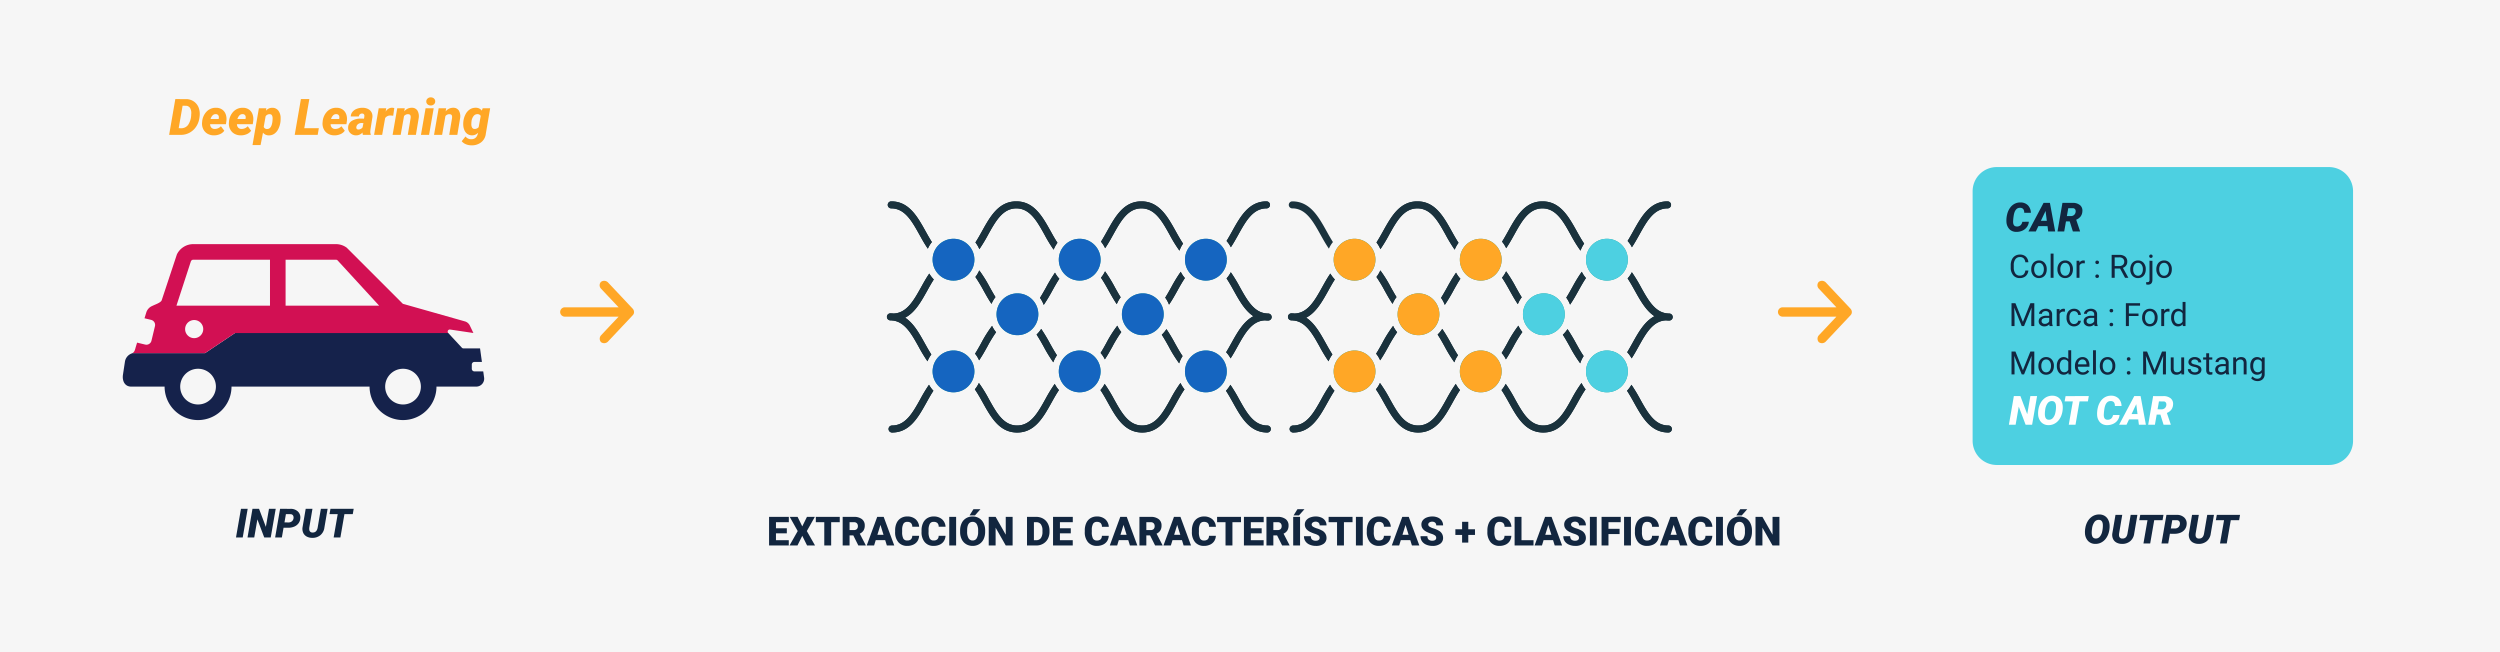 <svg xmlns="http://www.w3.org/2000/svg" xmlns:xlink="http://www.w3.org/1999/xlink" width="1242" height="324" viewBox="0 0 1242 324">
  <defs>
    <clipPath id="clip-path">
      <rect id="Rectángulo_43847" data-name="Rectángulo 43847" width="191.141" height="114.836" fill="none"/>
    </clipPath>
    <clipPath id="clip-path-3">
      <rect id="Rectángulo_43862" data-name="Rectángulo 43862" width="179.546" height="87.417" fill="none"/>
    </clipPath>
    <clipPath id="clip-path-6">
      <rect id="Rectángulo_43750" data-name="Rectángulo 43750" width="36.701" height="31" transform="translate(16)" fill="#ffa726"/>
    </clipPath>
  </defs>
  <g id="Grupo_144979" data-name="Grupo 144979" transform="translate(-178 -9081)">
    <g id="Grupo_144944" data-name="Grupo 144944">
      <path id="Trazado_192674" data-name="Trazado 192674" d="M0,0H1242V324H0Z" transform="translate(178 9081)" fill="#f6f6f6"/>
      <g id="Grupo_144907" data-name="Grupo 144907" transform="translate(606.615 9181.04)">
        <g id="Grupo_144898" data-name="Grupo 144898" transform="translate(12)" clip-path="url(#clip-path)">
          <path id="Trazado_192563" data-name="Trazado 192563" d="M49.071,31.684A10.381,10.381,0,1,0,59.451,42.065,10.381,10.381,0,0,0,49.071,31.684" transform="translate(-15.988 -13.093)" fill="#26a69a"/>
          <path id="Trazado_192564" data-name="Trazado 192564" d="M49.071,126.275a10.381,10.381,0,1,0,10.381,10.381,10.381,10.381,0,0,0-10.381-10.381" transform="translate(-15.988 -52.18)" fill="#26a69a"/>
          <path id="Trazado_192565" data-name="Trazado 192565" d="M155.913,52.444a10.381,10.381,0,1,0-10.381-10.381,10.381,10.381,0,0,0,10.381,10.381" transform="translate(-60.138 -13.092)" fill="#26a69a"/>
          <path id="Trazado_192566" data-name="Trazado 192566" d="M103.2,77.9a10.38,10.38,0,1,0,10.381,10.381A10.381,10.381,0,0,0,103.2,77.9" transform="translate(-38.356 -32.189)" fill="#26a69a"/>
          <path id="Trazado_192567" data-name="Trazado 192567" d="M209.346,77.9a10.38,10.38,0,1,0,10.381,10.381A10.381,10.381,0,0,0,209.346,77.9" transform="translate(-82.217 -32.189)" fill="#26a69a"/>
          <path id="Trazado_192568" data-name="Trazado 192568" d="M155.913,126.275a10.381,10.381,0,1,0,10.381,10.381,10.381,10.381,0,0,0-10.381-10.381" transform="translate(-60.138 -52.18)" fill="#26a69a"/>
          <path id="Trazado_192569" data-name="Trazado 192569" d="M262.755,52.444a10.381,10.381,0,1,0-10.381-10.381,10.381,10.381,0,0,0,10.381,10.381" transform="translate(-104.287 -13.092)" fill="#26a69a"/>
          <path id="Trazado_192570" data-name="Trazado 192570" d="M262.755,126.275a10.381,10.381,0,1,0,10.381,10.381,10.381,10.381,0,0,0-10.381-10.381" transform="translate(-104.287 -52.18)" fill="#26a69a"/>
          <path id="Trazado_192571" data-name="Trazado 192571" d="M80.716,115.739a69.877,69.877,0,0,1,4.362-7.168,13.916,13.916,0,0,1-1.994-3.144,62.7,62.7,0,0,0-5.415,8.615c-1,1.8-1.99,3.572-3.028,5.2a13.9,13.9,0,0,1,2.01,3.286c1.465-2.122,2.773-4.469,4.066-6.792" transform="translate(-30.844 -43.565)" fill="#1a323d"/>
          <path id="Trazado_192572" data-name="Trazado 192572" d="M82.931,75.089A13.843,13.843,0,0,1,84.888,71.7c-.965-1.543-1.889-3.2-2.826-4.885a65.086,65.086,0,0,0-5.218-8.364,13.873,13.873,0,0,1-1.927,3.262,75.073,75.073,0,0,1,4.1,6.8c1.249,2.244,2.513,4.511,3.917,6.575" transform="translate(-30.958 -24.154)" fill="#1a323d"/>
          <path id="Trazado_192573" data-name="Trazado 192573" d="M189.1,75.54a13.865,13.865,0,0,1,1.93-3.419c-.988-1.571-1.932-3.265-2.889-4.985a69.775,69.775,0,0,0-4.869-7.911,13.892,13.892,0,0,1-2.021,3.172c1.344,1.95,2.582,4.171,3.842,6.436,1.276,2.292,2.566,4.608,4.007,6.707" transform="translate(-74.899 -24.473)" fill="#1a323d"/>
          <path id="Trazado_192574" data-name="Trazado 192574" d="M137.066,60.373a77.5,77.5,0,0,0-4.377,7.238c-1.016,1.825-2.018,3.622-3.072,5.273a13.828,13.828,0,0,1,1.854,3.5,79.592,79.592,0,0,0,4.266-7.078c1.149-2.064,2.278-4.092,3.487-5.911a13.952,13.952,0,0,1-2.158-3.023" transform="translate(-53.561 -24.948)" fill="#1a323d"/>
          <path id="Trazado_192575" data-name="Trazado 192575" d="M238.637,67.3c-.995,1.787-1.975,3.546-3,5.167a13.87,13.87,0,0,1,1.882,3.471c1.507-2.161,2.846-4.564,4.17-6.942,1.223-2.2,2.425-4.352,3.723-6.26a13.919,13.919,0,0,1-2.07-3.119,72.2,72.2,0,0,0-4.7,7.682" transform="translate(-97.369 -24.634)" fill="#1a323d"/>
          <path id="Trazado_192576" data-name="Trazado 192576" d="M307.279,80.479a1.73,1.73,0,0,0-.422-.058l-.108,0c-5.888-.781-9.192-6.712-12.675-12.968A74.843,74.843,0,0,0,289.537,60a13.931,13.931,0,0,1-2.111,3.074c1.252,1.863,2.415,3.952,3.6,6.08,2.736,4.915,5.537,9.94,9.759,12.7-4.923,2.53-7.994,8.039-10.988,13.416-.855,1.536-1.7,3.051-2.574,4.475a13.945,13.945,0,0,1,2.2,3.057c1.211-1.86,2.324-3.856,3.426-5.835,3.678-6.606,7.157-12.848,13.69-13.048a14.433,14.433,0,0,0,1.55.083,1.744,1.744,0,0,0,0-3.488c-.275,0-.542-.014-.806-.035" transform="translate(-118.688 -24.794)" fill="#1a323d"/>
          <path id="Trazado_192577" data-name="Trazado 192577" d="M236.2,116.867a65.8,65.8,0,0,0,5.157,8.285,13.8,13.8,0,0,1,1.694-3.6c-1.33-1.937-2.555-4.136-3.8-6.378a80.432,80.432,0,0,0-4.22-7.013,13.948,13.948,0,0,1-2.319,2.792c1.211,1.821,2.341,3.852,3.491,5.917" transform="translate(-96.16 -44.694)" fill="#1a323d"/>
          <path id="Trazado_192578" data-name="Trazado 192578" d="M135.027,124.573a13.827,13.827,0,0,1,1.806-3.5c-1.225-1.837-2.368-3.888-3.53-5.976a79.081,79.081,0,0,0-4.293-7.118,13.965,13.965,0,0,1-2.3,2.815c1.231,1.842,2.378,3.9,3.545,6a71.114,71.114,0,0,0,4.772,7.78" transform="translate(-52.359 -44.619)" fill="#1a323d"/>
          <path id="Trazado_192579" data-name="Trazado 192579" d="M186.782,115.659a68.715,68.715,0,0,1,4.428-7.257,13.932,13.932,0,0,1-1.969-3.167,61.666,61.666,0,0,0-5.507,8.728c-.927,1.665-1.841,3.306-2.794,4.834a13.914,13.914,0,0,1,2.107,3.167c1.332-1.992,2.54-4.158,3.735-6.3" transform="translate(-74.769 -43.486)" fill="#1a323d"/>
          <path id="Trazado_192580" data-name="Trazado 192580" d="M215.563,161.827c-3.738,6.715-7.269,13.057-14.011,13.057s-10.273-6.342-14.011-13.057a72.862,72.862,0,0,0-4.658-7.623,13.925,13.925,0,0,1-2.1,3.079c1.293,1.9,2.49,4.051,3.709,6.241,4.064,7.3,8.266,14.849,17.059,14.849s12.995-7.549,17.059-14.849c1.294-2.325,2.565-4.606,3.951-6.594a13.905,13.905,0,0,1-2.008-3.173,68.058,68.058,0,0,0-4.991,8.07" transform="translate(-74.705 -63.536)" fill="#1a323d"/>
          <path id="Trazado_192581" data-name="Trazado 192581" d="M109.489,161.826c-3.738,6.714-7.269,13.057-14.012,13.057S85.2,168.541,81.465,161.826a68.043,68.043,0,0,0-4.993-8.072,13.9,13.9,0,0,1-2.007,3.173c1.387,1.989,2.658,4.269,3.953,6.6,4.064,7.3,8.267,14.848,17.06,14.848s13-7.549,17.059-14.849c1.218-2.188,2.415-4.335,3.708-6.238a13.894,13.894,0,0,1-2.1-3.078,73,73,0,0,0-4.655,7.619" transform="translate(-30.771 -63.535)" fill="#1a323d"/>
          <path id="Trazado_192582" data-name="Trazado 192582" d="M293.4,16.546c3.738-6.715,7.27-13.057,14.012-13.057a1.744,1.744,0,0,0,0-3.488c-8.793,0-13,7.549-17.06,14.849-.922,1.656-1.833,3.291-2.781,4.812a13.934,13.934,0,0,1,2.138,3.124c1.315-1.973,2.51-4.116,3.691-6.239" transform="translate(-118.83 0)" fill="#1a323d"/>
          <path id="Trazado_192583" data-name="Trazado 192583" d="M307.614,175.513c-6.742,0-10.273-6.342-14.011-13.057a78.185,78.185,0,0,0-4.336-7.178,13.931,13.931,0,0,1-2.192,2.976c1.206,1.817,2.333,3.84,3.48,5.9,4.064,7.3,8.266,14.849,17.059,14.849a1.744,1.744,0,0,0,0-3.488" transform="translate(-118.627 -64.165)" fill="#1a323d"/>
          <path id="Trazado_192584" data-name="Trazado 192584" d="M17.151,162.456c-3.738,6.715-7.27,13.058-14.012,13.058a1.744,1.744,0,0,0,0,3.488c8.793,0,13-7.549,17.06-14.849,1.146-2.058,2.273-4.082,3.479-5.9a13.935,13.935,0,0,1-2.192-2.975,78.314,78.314,0,0,0-4.335,7.176" transform="translate(-0.576 -64.166)" fill="#1a323d"/>
          <path id="Trazado_192585" data-name="Trazado 192585" d="M2.55,84.407a1.73,1.73,0,0,0,.422.058l.108,0c5.888.781,9.192,6.712,12.675,12.968a76.946,76.946,0,0,0,4.406,7.277,13.848,13.848,0,0,1,1.912-3.394c-1.128-1.733-2.19-3.64-3.27-5.58-2.736-4.915-5.537-9.94-9.759-12.7,4.923-2.53,7.994-8.039,10.988-13.416,1.078-1.936,2.139-3.84,3.264-5.571a13.973,13.973,0,0,1-2.241-2.926c-1.467,2.124-2.776,4.474-4.071,6.8-3.678,6.606-7.157,12.848-13.69,13.048a14.433,14.433,0,0,0-1.55-.083,1.744,1.744,0,0,0,0,3.488c.275,0,.542.014.806.035" transform="translate(0 -25.256)" fill="#1a323d"/>
          <path id="Trazado_192586" data-name="Trazado 192586" d="M187.326,16.545c3.738-6.714,7.269-13.057,14.012-13.057s10.274,6.342,14.012,13.057a69.361,69.361,0,0,0,4.9,7.948,13.831,13.831,0,0,1,1.792-3.5c-1.267-1.879-2.445-3.99-3.642-6.142C214.334,7.549,210.131,0,201.338,0s-13,7.549-17.059,14.849c-1,1.791-1.98,3.554-3.012,5.178a13.885,13.885,0,0,1,2.047,3.235c1.444-2.1,2.736-4.422,4.014-6.717" transform="translate(-74.904)" fill="#1a323d"/>
          <path id="Trazado_192587" data-name="Trazado 192587" d="M81.254,16.546C84.992,9.831,88.523,3.488,95.265,3.488s10.273,6.342,14.012,13.057a74.691,74.691,0,0,0,4.53,7.449,13.843,13.843,0,0,1,1.9-3.4c-1.168-1.777-2.264-3.744-3.379-5.746C108.26,7.549,104.057,0,95.265,0S82.27,7.549,78.206,14.849c-1.075,1.931-2.134,3.83-3.255,5.558A13.9,13.9,0,0,1,76.9,23.75a77.948,77.948,0,0,0,4.354-7.2" transform="translate(-30.972)" fill="#1a323d"/>
          <path id="Trazado_192588" data-name="Trazado 192588" d="M2.442,3.488c6.742,0,10.273,6.342,14.011,13.057,1.326,2.382,2.668,4.789,4.178,6.953a13.9,13.9,0,0,1,2-3.287c-1.075-1.675-2.094-3.5-3.129-5.362C15.437,7.549,11.235,0,2.442,0a1.744,1.744,0,0,0,0,3.488" transform="translate(-0.288)" fill="#1a323d"/>
        </g>
        <g id="Grupo_144906" data-name="Grupo 144906" transform="translate(12)" clip-path="url(#clip-path)">
          <path id="Trazado_192595" data-name="Trazado 192595" d="M49.071,31.684A10.381,10.381,0,1,0,59.451,42.065,10.381,10.381,0,0,0,49.071,31.684" transform="translate(-15.988 -13.093)" fill="#1565c0"/>
          <path id="Trazado_192596" data-name="Trazado 192596" d="M49.071,126.275a10.381,10.381,0,1,0,10.381,10.381,10.381,10.381,0,0,0-10.381-10.381" transform="translate(-15.988 -52.18)" fill="#1565c0"/>
          <path id="Trazado_192597" data-name="Trazado 192597" d="M155.913,52.444a10.381,10.381,0,1,0-10.381-10.381,10.381,10.381,0,0,0,10.381,10.381" transform="translate(-60.138 -13.092)" fill="#1565c0"/>
          <path id="Trazado_192598" data-name="Trazado 192598" d="M103.2,77.9a10.38,10.38,0,1,0,10.381,10.381A10.381,10.381,0,0,0,103.2,77.9" transform="translate(-38.356 -32.189)" fill="#1565c0"/>
          <path id="Trazado_192599" data-name="Trazado 192599" d="M209.346,77.9a10.38,10.38,0,1,0,10.381,10.381A10.381,10.381,0,0,0,209.346,77.9" transform="translate(-82.217 -32.189)" fill="#1565c0"/>
          <path id="Trazado_192600" data-name="Trazado 192600" d="M155.913,126.275a10.381,10.381,0,1,0,10.381,10.381,10.381,10.381,0,0,0-10.381-10.381" transform="translate(-60.138 -52.18)" fill="#1565c0"/>
          <path id="Trazado_192601" data-name="Trazado 192601" d="M262.755,52.444a10.381,10.381,0,1,0-10.381-10.381,10.381,10.381,0,0,0,10.381,10.381" transform="translate(-104.287 -13.092)" fill="#1565c0"/>
          <path id="Trazado_192602" data-name="Trazado 192602" d="M262.755,126.275a10.381,10.381,0,1,0,10.381,10.381,10.381,10.381,0,0,0-10.381-10.381" transform="translate(-104.287 -52.18)" fill="#1565c0"/>
          <path id="Trazado_192603" data-name="Trazado 192603" d="M80.716,115.739a69.877,69.877,0,0,1,4.362-7.168,13.916,13.916,0,0,1-1.994-3.144,62.7,62.7,0,0,0-5.415,8.615c-1,1.8-1.99,3.572-3.028,5.2a13.9,13.9,0,0,1,2.01,3.286c1.465-2.122,2.773-4.469,4.066-6.792" transform="translate(-30.844 -43.565)" fill="#1a323d"/>
          <path id="Trazado_192604" data-name="Trazado 192604" d="M82.931,75.089A13.843,13.843,0,0,1,84.888,71.7c-.965-1.543-1.889-3.2-2.826-4.885a65.086,65.086,0,0,0-5.218-8.364,13.873,13.873,0,0,1-1.927,3.262,75.073,75.073,0,0,1,4.1,6.8c1.249,2.244,2.513,4.511,3.917,6.575" transform="translate(-30.958 -24.154)" fill="#1a323d"/>
          <path id="Trazado_192605" data-name="Trazado 192605" d="M189.1,75.54a13.865,13.865,0,0,1,1.93-3.419c-.988-1.571-1.932-3.265-2.889-4.985a69.775,69.775,0,0,0-4.869-7.911,13.892,13.892,0,0,1-2.021,3.172c1.344,1.95,2.582,4.171,3.842,6.436,1.276,2.292,2.566,4.608,4.007,6.707" transform="translate(-74.899 -24.473)" fill="#1a323d"/>
          <path id="Trazado_192606" data-name="Trazado 192606" d="M137.066,60.373a77.5,77.5,0,0,0-4.377,7.238c-1.016,1.825-2.018,3.622-3.072,5.273a13.828,13.828,0,0,1,1.854,3.5,79.592,79.592,0,0,0,4.266-7.078c1.149-2.064,2.278-4.092,3.487-5.911a13.952,13.952,0,0,1-2.158-3.023" transform="translate(-53.561 -24.948)" fill="#1a323d"/>
          <path id="Trazado_192607" data-name="Trazado 192607" d="M238.637,67.3c-.995,1.787-1.975,3.546-3,5.167a13.87,13.87,0,0,1,1.882,3.471c1.507-2.161,2.846-4.564,4.17-6.942,1.223-2.2,2.425-4.352,3.723-6.26a13.919,13.919,0,0,1-2.07-3.119,72.2,72.2,0,0,0-4.7,7.682" transform="translate(-97.369 -24.634)" fill="#1a323d"/>
          <path id="Trazado_192608" data-name="Trazado 192608" d="M307.279,80.479a1.73,1.73,0,0,0-.422-.058l-.108,0c-5.888-.781-9.192-6.712-12.675-12.968A74.843,74.843,0,0,0,289.537,60a13.931,13.931,0,0,1-2.111,3.074c1.252,1.863,2.415,3.952,3.6,6.08,2.736,4.915,5.537,9.94,9.759,12.7-4.923,2.53-7.994,8.039-10.988,13.416-.855,1.536-1.7,3.051-2.574,4.475a13.945,13.945,0,0,1,2.2,3.057c1.211-1.86,2.324-3.856,3.426-5.835,3.678-6.606,7.157-12.848,13.69-13.048a14.433,14.433,0,0,0,1.55.083,1.744,1.744,0,0,0,0-3.488c-.275,0-.542-.014-.806-.035" transform="translate(-118.688 -24.794)" fill="#1a323d"/>
          <path id="Trazado_192609" data-name="Trazado 192609" d="M236.2,116.867a65.8,65.8,0,0,0,5.157,8.285,13.8,13.8,0,0,1,1.694-3.6c-1.33-1.937-2.555-4.136-3.8-6.378a80.432,80.432,0,0,0-4.22-7.013,13.948,13.948,0,0,1-2.319,2.792c1.211,1.821,2.341,3.852,3.491,5.917" transform="translate(-96.16 -44.694)" fill="#1a323d"/>
          <path id="Trazado_192610" data-name="Trazado 192610" d="M135.027,124.573a13.827,13.827,0,0,1,1.806-3.5c-1.225-1.837-2.368-3.888-3.53-5.976a79.081,79.081,0,0,0-4.293-7.118,13.965,13.965,0,0,1-2.3,2.815c1.231,1.842,2.378,3.9,3.545,6a71.114,71.114,0,0,0,4.772,7.78" transform="translate(-52.359 -44.619)" fill="#1a323d"/>
          <path id="Trazado_192611" data-name="Trazado 192611" d="M186.782,115.659a68.715,68.715,0,0,1,4.428-7.257,13.932,13.932,0,0,1-1.969-3.167,61.666,61.666,0,0,0-5.507,8.728c-.927,1.665-1.841,3.306-2.794,4.834a13.914,13.914,0,0,1,2.107,3.167c1.332-1.992,2.54-4.158,3.735-6.3" transform="translate(-74.769 -43.486)" fill="#1a323d"/>
          <path id="Trazado_192612" data-name="Trazado 192612" d="M215.563,161.827c-3.738,6.715-7.269,13.057-14.011,13.057s-10.273-6.342-14.011-13.057a72.862,72.862,0,0,0-4.658-7.623,13.925,13.925,0,0,1-2.1,3.079c1.293,1.9,2.49,4.051,3.709,6.241,4.064,7.3,8.266,14.849,17.059,14.849s12.995-7.549,17.059-14.849c1.294-2.325,2.565-4.606,3.951-6.594a13.905,13.905,0,0,1-2.008-3.173,68.058,68.058,0,0,0-4.991,8.07" transform="translate(-74.705 -63.536)" fill="#1a323d"/>
          <path id="Trazado_192613" data-name="Trazado 192613" d="M109.489,161.826c-3.738,6.714-7.269,13.057-14.012,13.057S85.2,168.541,81.465,161.826a68.043,68.043,0,0,0-4.993-8.072,13.9,13.9,0,0,1-2.007,3.173c1.387,1.989,2.658,4.269,3.953,6.6,4.064,7.3,8.267,14.848,17.06,14.848s13-7.549,17.059-14.849c1.218-2.188,2.415-4.335,3.708-6.238a13.894,13.894,0,0,1-2.1-3.078,73,73,0,0,0-4.655,7.619" transform="translate(-30.771 -63.535)" fill="#1a323d"/>
          <path id="Trazado_192614" data-name="Trazado 192614" d="M293.4,16.546c3.738-6.715,7.27-13.057,14.012-13.057a1.744,1.744,0,0,0,0-3.488c-8.793,0-13,7.549-17.06,14.849-.922,1.656-1.833,3.291-2.781,4.812a13.934,13.934,0,0,1,2.138,3.124c1.315-1.973,2.51-4.116,3.691-6.239" transform="translate(-118.83 0)" fill="#1a323d"/>
          <path id="Trazado_192615" data-name="Trazado 192615" d="M307.614,175.513c-6.742,0-10.273-6.342-14.011-13.057a78.185,78.185,0,0,0-4.336-7.178,13.931,13.931,0,0,1-2.192,2.976c1.206,1.817,2.333,3.84,3.48,5.9,4.064,7.3,8.266,14.849,17.059,14.849a1.744,1.744,0,0,0,0-3.488" transform="translate(-118.627 -64.165)" fill="#1a323d"/>
          <path id="Trazado_192616" data-name="Trazado 192616" d="M17.151,162.456c-3.738,6.715-7.27,13.058-14.012,13.058a1.744,1.744,0,0,0,0,3.488c8.793,0,13-7.549,17.06-14.849,1.146-2.058,2.273-4.082,3.479-5.9a13.935,13.935,0,0,1-2.192-2.975,78.314,78.314,0,0,0-4.335,7.176" transform="translate(-0.576 -64.166)" fill="#1a323d"/>
          <path id="Trazado_192617" data-name="Trazado 192617" d="M2.55,84.407a1.73,1.73,0,0,0,.422.058l.108,0c5.888.781,9.192,6.712,12.675,12.968a76.946,76.946,0,0,0,4.406,7.277,13.848,13.848,0,0,1,1.912-3.394c-1.128-1.733-2.19-3.64-3.27-5.58-2.736-4.915-5.537-9.94-9.759-12.7,4.923-2.53,7.994-8.039,10.988-13.416,1.078-1.936,2.139-3.84,3.264-5.571a13.973,13.973,0,0,1-2.241-2.926c-1.467,2.124-2.776,4.474-4.071,6.8-3.678,6.606-7.157,12.848-13.69,13.048a14.433,14.433,0,0,0-1.55-.083,1.744,1.744,0,0,0,0,3.488c.275,0,.542.014.806.035" transform="translate(0 -25.256)" fill="#1a323d"/>
          <path id="Trazado_192618" data-name="Trazado 192618" d="M187.326,16.545c3.738-6.714,7.269-13.057,14.012-13.057s10.274,6.342,14.012,13.057a69.361,69.361,0,0,0,4.9,7.948,13.831,13.831,0,0,1,1.792-3.5c-1.267-1.879-2.445-3.99-3.642-6.142C214.334,7.549,210.131,0,201.338,0s-13,7.549-17.059,14.849c-1,1.791-1.98,3.554-3.012,5.178a13.885,13.885,0,0,1,2.047,3.235c1.444-2.1,2.736-4.422,4.014-6.717" transform="translate(-74.904)" fill="#1a323d"/>
          <path id="Trazado_192619" data-name="Trazado 192619" d="M81.254,16.546C84.992,9.831,88.523,3.488,95.265,3.488s10.273,6.342,14.012,13.057a74.691,74.691,0,0,0,4.53,7.449,13.843,13.843,0,0,1,1.9-3.4c-1.168-1.777-2.264-3.744-3.379-5.746C108.26,7.549,104.057,0,95.265,0S82.27,7.549,78.206,14.849c-1.075,1.931-2.134,3.83-3.255,5.558A13.9,13.9,0,0,1,76.9,23.75a77.948,77.948,0,0,0,4.354-7.2" transform="translate(-30.972)" fill="#1a323d"/>
          <path id="Trazado_192620" data-name="Trazado 192620" d="M2.442,3.488c6.742,0,10.273,6.342,14.011,13.057,1.326,2.382,2.668,4.789,4.178,6.953a13.9,13.9,0,0,1,2-3.287c-1.075-1.675-2.094-3.5-3.129-5.362C15.437,7.549,11.235,0,2.442,0a1.744,1.744,0,0,0,0,3.488" transform="translate(-0.288)" fill="#1a323d"/>
        </g>
      </g>
      <g id="Grupo_144910" data-name="Grupo 144910" transform="translate(239 9202.281)">
        <g id="Grupo_144904" data-name="Grupo 144904" transform="translate(0 0)" clip-path="url(#clip-path-3)">
          <path id="Trazado_192593" data-name="Trazado 192593" d="M28.524,70.794a8.872,8.872,0,1,0,8.87-8.874,8.886,8.886,0,0,0-8.87,8.874m110.7,8.874a8.874,8.874,0,1,0-8.874-8.874,8.886,8.886,0,0,0,8.874,8.874m-83.47-35.5H161.691l6.773,7.3a1.052,1.052,0,0,0,.763.33h8.264l.928,6.728h-3.73a1.3,1.3,0,0,0-1.3,1.3v2.106a1.3,1.3,0,0,0,1.3,1.3h4.385l.386,2.781a3.956,3.956,0,0,1-3.866,4.775H155.843a16.621,16.621,0,1,1-33.242,0H54.017a16.623,16.623,0,1,1-33.246,0H4.18c-3.171,0-4.566-2.821-4.088-5.956l.977-6.431A5.192,5.192,0,0,1,4.3,54.364l.153-.056c.116-.049.225-.1.325-.153H40.863Z" transform="translate(-0.001 0)" fill="#15224b"/>
          <path id="Trazado_192594" data-name="Trazado 192594" d="M73.718,30.561V7.74H35.629a1.336,1.336,0,0,0-1.19.749l-7.19,22.072ZM36.054,46.711a4.5,4.5,0,1,0-4.5-4.5,4.5,4.5,0,0,0,4.5,4.5m45.413-16.15h46.47L107.23,8.006a1.3,1.3,0,0,0-.783-.266H81.467ZM7.072,50.995l.623-2.058,4.011.965a2.592,2.592,0,0,0,3.131-1.921l1.736-7.226a2.592,2.592,0,0,0-1.921-3.128l-3.271-.787.868-2.846A5.181,5.181,0,0,1,15.022,30.8l.832-.386c1.086-.5,3.513-1.358,4.032-2.436l7.58-22.869A9.068,9.068,0,0,1,35.629,0h70.818a9.069,9.069,0,0,1,5.4,1.776l27.878,27.87,30.694,8.7a3.959,3.959,0,0,1,2.548,2.034s.824,1.72,1.8,3.77l-11.576-1.721a1.044,1.044,0,0,0-.916,1.744H56.34L41.448,54.154H5.364c1.162-.627,1.282-1.768,1.708-3.159" transform="translate(-0.587 0)" fill="#d21053"/>
        </g>
      </g>
      <path id="Trazado_192682" data-name="Trazado 192682" d="M9.893-6.025H4.5v3.389h6.367V0H1.074V-14.219h9.814v2.646H4.5v3H9.893Zm7.676-3.467,2.324-4.727h3.916L19.834-7.168,23.916,0H19.961L17.568-4.814,15.176,0H11.23L15.3-7.168l-3.965-7.051h3.906Zm18.623-2.08H31.924V0H28.5V-11.572H24.307v-2.646H36.191ZM42.92-5.02H41.064V0H37.637V-14.219h5.6A6.241,6.241,0,0,1,47.188-13.1a3.807,3.807,0,0,1,1.426,3.174,4.625,4.625,0,0,1-.6,2.461,4.264,4.264,0,0,1-1.88,1.582L49.1-.146V0H45.43ZM41.064-7.666h2.168a1.949,1.949,0,0,0,1.47-.513A1.979,1.979,0,0,0,45.2-9.609a2,2,0,0,0-.5-1.44,1.931,1.931,0,0,0-1.465-.522H41.064Zm17.7,5.01h-4.7L53.242,0H49.58l5.215-14.219h3.223L63.271,0H59.59ZM54.883-5.3h3.057l-1.533-4.932Zm20.723.488a5.193,5.193,0,0,1-.8,2.622A4.833,4.833,0,0,1,72.749-.43,7,7,0,0,1,69.727.2a5.584,5.584,0,0,1-4.414-1.826A7.54,7.54,0,0,1,63.7-6.787v-.7a8.607,8.607,0,0,1,.728-3.657,5.513,5.513,0,0,1,2.095-2.422,5.844,5.844,0,0,1,3.164-.854,6.129,6.129,0,0,1,4.16,1.362,5.383,5.383,0,0,1,1.787,3.755H72.217a2.547,2.547,0,0,0-.654-1.865,2.691,2.691,0,0,0-1.875-.566,2.048,2.048,0,0,0-1.875.957,6.151,6.151,0,0,0-.625,3.057v1.006a6.806,6.806,0,0,0,.571,3.252,2.091,2.091,0,0,0,1.968.977,2.632,2.632,0,0,0,1.807-.557A2.363,2.363,0,0,0,72.2-4.814Zm13.125,0a5.193,5.193,0,0,1-.8,2.622A4.833,4.833,0,0,1,85.874-.43,7,7,0,0,1,82.852.2a5.584,5.584,0,0,1-4.414-1.826,7.54,7.54,0,0,1-1.611-5.156v-.7a8.607,8.607,0,0,1,.728-3.657,5.513,5.513,0,0,1,2.095-2.422,5.844,5.844,0,0,1,3.164-.854,6.129,6.129,0,0,1,4.16,1.362A5.383,5.383,0,0,1,88.76-9.307H85.342a2.547,2.547,0,0,0-.654-1.865,2.691,2.691,0,0,0-1.875-.566,2.048,2.048,0,0,0-1.875.957,6.151,6.151,0,0,0-.625,3.057v1.006a6.806,6.806,0,0,0,.571,3.252,2.091,2.091,0,0,0,1.968.977,2.632,2.632,0,0,0,1.807-.557,2.363,2.363,0,0,0,.664-1.768ZM94,0H90.586V-14.219H94Zm14.424-6.816a8.385,8.385,0,0,1-.771,3.682,5.7,5.7,0,0,1-2.192,2.466A6.1,6.1,0,0,1,102.227.2,6.191,6.191,0,0,1,99-.64a5.692,5.692,0,0,1-2.192-2.388,8.144,8.144,0,0,1-.825-3.564v-.8a8.422,8.422,0,0,1,.767-3.687,5.688,5.688,0,0,1,2.2-2.466,6.147,6.147,0,0,1,3.257-.869,6.087,6.087,0,0,1,3.223.859,5.79,5.79,0,0,1,2.2,2.446,8.18,8.18,0,0,1,.8,3.638Zm-3.486-.6a5.979,5.979,0,0,0-.708-3.218,2.271,2.271,0,0,0-2.026-1.1q-2.578,0-2.725,3.867l-.01,1.045a6.149,6.149,0,0,0,.693,3.213,2.268,2.268,0,0,0,2.061,1.123,2.24,2.24,0,0,0,2-1.1,5.982,5.982,0,0,0,.713-3.174Zm-2.334-10.615h3.477l-2.715,3.066h-2.686ZM122.07,0h-3.408l-5.039-8.848V0H110.2V-14.219h3.428l5.029,8.848v-8.848h3.418Zm7.148,0V-14.219h4.58a6.737,6.737,0,0,1,3.389.854,6.006,6.006,0,0,1,2.349,2.412,7.283,7.283,0,0,1,.854,3.491v.654a7.325,7.325,0,0,1-.825,3.5,6.032,6.032,0,0,1-2.324,2.422A6.589,6.589,0,0,1,133.9,0Zm3.428-11.572v8.936h1.191a2.666,2.666,0,0,0,2.266-1.05,5.145,5.145,0,0,0,.791-3.12v-.615a5.1,5.1,0,0,0-.791-3.105,2.713,2.713,0,0,0-2.3-1.045Zm18.32,5.547h-5.391v3.389h6.367V0h-9.795V-14.219h9.814v2.646h-6.387v3h5.391Zm18.857,1.211a5.193,5.193,0,0,1-.8,2.622A4.833,4.833,0,0,1,166.968-.43,7,7,0,0,1,163.945.2a5.584,5.584,0,0,1-4.414-1.826,7.54,7.54,0,0,1-1.611-5.156v-.7a8.607,8.607,0,0,1,.728-3.657,5.513,5.513,0,0,1,2.095-2.422,5.844,5.844,0,0,1,3.164-.854,6.129,6.129,0,0,1,4.16,1.362,5.383,5.383,0,0,1,1.787,3.755h-3.418a2.547,2.547,0,0,0-.654-1.865,2.691,2.691,0,0,0-1.875-.566,2.048,2.048,0,0,0-1.875.957,6.151,6.151,0,0,0-.625,3.057v1.006a6.806,6.806,0,0,0,.571,3.252,2.091,2.091,0,0,0,1.968.977,2.632,2.632,0,0,0,1.807-.557,2.363,2.363,0,0,0,.664-1.768Zm9.7,2.158h-4.7L174,0h-3.662l5.215-14.219h3.223L184.033,0h-3.682ZM175.645-5.3H178.7l-1.533-4.932Zm14.707.283H188.5V0h-3.428V-14.219h5.6a6.241,6.241,0,0,1,3.955,1.123,3.807,3.807,0,0,1,1.426,3.174,4.625,4.625,0,0,1-.6,2.461,4.264,4.264,0,0,1-1.88,1.582l2.969,5.732V0h-3.672ZM188.5-7.666h2.168a1.949,1.949,0,0,0,1.47-.513,1.979,1.979,0,0,0,.493-1.431,2,2,0,0,0-.5-1.44,1.931,1.931,0,0,0-1.465-.522H188.5Zm17.7,5.01h-4.7L200.674,0h-3.662l5.215-14.219h3.223L210.7,0h-3.682ZM202.314-5.3h3.057l-1.533-4.932Zm20.723.488a5.193,5.193,0,0,1-.8,2.622A4.833,4.833,0,0,1,220.181-.43,7,7,0,0,1,217.158.2a5.584,5.584,0,0,1-4.414-1.826,7.54,7.54,0,0,1-1.611-5.156v-.7a8.607,8.607,0,0,1,.728-3.657,5.513,5.513,0,0,1,2.095-2.422,5.844,5.844,0,0,1,3.164-.854,6.129,6.129,0,0,1,4.16,1.362,5.383,5.383,0,0,1,1.787,3.755h-3.418a2.547,2.547,0,0,0-.654-1.865,2.691,2.691,0,0,0-1.875-.566,2.048,2.048,0,0,0-1.875.957,6.151,6.151,0,0,0-.625,3.057v1.006a6.806,6.806,0,0,0,.571,3.252,2.091,2.091,0,0,0,1.968.977,2.632,2.632,0,0,0,1.807-.557,2.363,2.363,0,0,0,.664-1.768Zm12.5-6.758H231.27V0h-3.428V-11.572h-4.189v-2.646h11.885ZM245.8-6.025H240.41v3.389h6.367V0h-9.795V-14.219H246.8v2.646H240.41v3H245.8Zm7.656,1.006H251.6V0h-3.428V-14.219h5.6a6.241,6.241,0,0,1,3.955,1.123,3.807,3.807,0,0,1,1.426,3.174,4.625,4.625,0,0,1-.6,2.461,4.264,4.264,0,0,1-1.88,1.582l2.969,5.732V0h-3.672ZM251.6-7.666h2.168a1.949,1.949,0,0,0,1.47-.513,1.979,1.979,0,0,0,.493-1.431,2,2,0,0,0-.5-1.44,1.931,1.931,0,0,0-1.465-.522H251.6ZM264.873,0h-3.418V-14.219h3.418Zm-1.3-18.027h3.477l-2.715,3.066H261.65ZM274.59-3.779a1.408,1.408,0,0,0-.532-1.172,6.615,6.615,0,0,0-1.87-.869A17.941,17.941,0,0,1,270-6.689q-2.764-1.357-2.764-3.73a3.345,3.345,0,0,1,.688-2.085,4.453,4.453,0,0,1,1.948-1.406,7.582,7.582,0,0,1,2.832-.5,6.632,6.632,0,0,1,2.749.547,4.352,4.352,0,0,1,1.89,1.558,4.068,4.068,0,0,1,.674,2.31H274.6a1.719,1.719,0,0,0-.532-1.348,2.075,2.075,0,0,0-1.44-.479,2.34,2.34,0,0,0-1.45.405,1.243,1.243,0,0,0-.532,1.03,1.252,1.252,0,0,0,.586.991,7.389,7.389,0,0,0,2.061.918,12.623,12.623,0,0,1,2.422,1.021,4.07,4.07,0,0,1,2.3,3.662,3.472,3.472,0,0,1-1.406,2.93A6.255,6.255,0,0,1,272.754.2a7.653,7.653,0,0,1-3.13-.62,4.719,4.719,0,0,1-2.109-1.7,4.427,4.427,0,0,1-.708-2.485h3.438a2.181,2.181,0,0,0,.591,1.685,2.793,2.793,0,0,0,1.919.542,2.206,2.206,0,0,0,1.343-.366A1.209,1.209,0,0,0,274.59-3.779Zm16.348-7.793H286.67V0h-3.428V-11.572h-4.189v-2.646h11.885ZM296.035,0h-3.418V-14.219h3.418Zm13.887-4.814a5.193,5.193,0,0,1-.8,2.622A4.833,4.833,0,0,1,307.065-.43,7,7,0,0,1,304.043.2a5.584,5.584,0,0,1-4.414-1.826,7.54,7.54,0,0,1-1.611-5.156v-.7a8.607,8.607,0,0,1,.728-3.657,5.512,5.512,0,0,1,2.095-2.422A5.844,5.844,0,0,1,304-14.424a6.129,6.129,0,0,1,4.16,1.362,5.383,5.383,0,0,1,1.787,3.755h-3.418a2.547,2.547,0,0,0-.654-1.865A2.691,2.691,0,0,0,304-11.738a2.047,2.047,0,0,0-1.875.957,6.151,6.151,0,0,0-.625,3.057v1.006a6.806,6.806,0,0,0,.571,3.252,2.091,2.091,0,0,0,1.968.977,2.632,2.632,0,0,0,1.807-.557,2.363,2.363,0,0,0,.664-1.768Zm9.7,2.158h-4.7L314.1,0h-3.662l5.215-14.219h3.223L324.131,0h-3.682ZM315.742-5.3H318.8l-1.533-4.932ZM332.5-3.779a1.408,1.408,0,0,0-.532-1.172,6.615,6.615,0,0,0-1.87-.869,17.941,17.941,0,0,1-2.187-.869q-2.764-1.357-2.764-3.73a3.345,3.345,0,0,1,.688-2.085,4.453,4.453,0,0,1,1.948-1.406,7.582,7.582,0,0,1,2.832-.5,6.632,6.632,0,0,1,2.749.547,4.352,4.352,0,0,1,1.89,1.558,4.068,4.068,0,0,1,.674,2.31H332.51a1.719,1.719,0,0,0-.532-1.348,2.075,2.075,0,0,0-1.44-.479,2.34,2.34,0,0,0-1.45.405,1.243,1.243,0,0,0-.532,1.03,1.252,1.252,0,0,0,.586.991,7.389,7.389,0,0,0,2.061.918,12.623,12.623,0,0,1,2.422,1.021,4.07,4.07,0,0,1,2.3,3.662,3.472,3.472,0,0,1-1.406,2.93A6.255,6.255,0,0,1,330.664.2a7.653,7.653,0,0,1-3.13-.62,4.719,4.719,0,0,1-2.109-1.7,4.427,4.427,0,0,1-.708-2.485h3.438a2.181,2.181,0,0,0,.591,1.685,2.793,2.793,0,0,0,1.919.542,2.206,2.206,0,0,0,1.343-.366A1.209,1.209,0,0,0,332.5-3.779Zm15.947-4.287h3.33v2.822h-3.33v3.818h-3.076V-5.244h-3.34V-8.066h3.34v-3.711h3.076Zm21.387,3.252a5.193,5.193,0,0,1-.8,2.622A4.833,4.833,0,0,1,366.978-.43,7,7,0,0,1,363.955.2a5.584,5.584,0,0,1-4.414-1.826,7.54,7.54,0,0,1-1.611-5.156v-.7a8.607,8.607,0,0,1,.728-3.657,5.512,5.512,0,0,1,2.095-2.422,5.844,5.844,0,0,1,3.164-.854,6.129,6.129,0,0,1,4.16,1.362,5.383,5.383,0,0,1,1.787,3.755h-3.418a2.547,2.547,0,0,0-.654-1.865,2.691,2.691,0,0,0-1.875-.566,2.047,2.047,0,0,0-1.875.957,6.151,6.151,0,0,0-.625,3.057v1.006a6.806,6.806,0,0,0,.571,3.252,2.091,2.091,0,0,0,1.968.977,2.632,2.632,0,0,0,1.807-.557,2.363,2.363,0,0,0,.664-1.768Zm5.049,2.178h5.967V0h-9.395V-14.219h3.428Zm15.674-.02h-4.7L385.039,0h-3.662l5.215-14.219h3.223L395.068,0h-3.682ZM386.68-5.3h3.057L388.2-10.234Zm16.758,1.523a1.408,1.408,0,0,0-.532-1.172,6.615,6.615,0,0,0-1.87-.869,17.941,17.941,0,0,1-2.187-.869q-2.764-1.357-2.764-3.73a3.345,3.345,0,0,1,.688-2.085,4.453,4.453,0,0,1,1.948-1.406,7.582,7.582,0,0,1,2.832-.5,6.632,6.632,0,0,1,2.749.547,4.352,4.352,0,0,1,1.89,1.558,4.068,4.068,0,0,1,.674,2.31h-3.418a1.719,1.719,0,0,0-.532-1.348,2.075,2.075,0,0,0-1.44-.479,2.34,2.34,0,0,0-1.45.405,1.243,1.243,0,0,0-.532,1.03,1.252,1.252,0,0,0,.586.991,7.389,7.389,0,0,0,2.061.918,12.623,12.623,0,0,1,2.422,1.021,4.07,4.07,0,0,1,2.3,3.662,3.472,3.472,0,0,1-1.406,2.93A6.255,6.255,0,0,1,401.6.2a7.653,7.653,0,0,1-3.13-.62,4.719,4.719,0,0,1-2.109-1.7,4.427,4.427,0,0,1-.708-2.485h3.438a2.181,2.181,0,0,0,.591,1.685,2.793,2.793,0,0,0,1.919.542,2.206,2.206,0,0,0,1.343-.366A1.209,1.209,0,0,0,403.438-3.779ZM412.275,0h-3.418V-14.219h3.418Zm11.338-5.664h-5.527V0h-3.428V-14.219h9.512v2.646h-6.084V-8.3h5.527ZM429.248,0H425.83V-14.219h3.418Zm13.887-4.814a5.193,5.193,0,0,1-.8,2.622A4.833,4.833,0,0,1,440.278-.43,7,7,0,0,1,437.256.2a5.584,5.584,0,0,1-4.414-1.826,7.54,7.54,0,0,1-1.611-5.156v-.7a8.607,8.607,0,0,1,.728-3.657,5.512,5.512,0,0,1,2.095-2.422,5.844,5.844,0,0,1,3.164-.854,6.129,6.129,0,0,1,4.16,1.362,5.383,5.383,0,0,1,1.787,3.755h-3.418a2.547,2.547,0,0,0-.654-1.865,2.691,2.691,0,0,0-1.875-.566,2.047,2.047,0,0,0-1.875.957,6.151,6.151,0,0,0-.625,3.057v1.006a6.806,6.806,0,0,0,.571,3.252,2.091,2.091,0,0,0,1.968.977,2.632,2.632,0,0,0,1.807-.557,2.363,2.363,0,0,0,.664-1.768Zm9.7,2.158h-4.7L447.314,0h-3.662l5.215-14.219h3.223L457.344,0h-3.682ZM448.955-5.3h3.057l-1.533-4.932Zm20.723.488a5.193,5.193,0,0,1-.8,2.622A4.833,4.833,0,0,1,466.821-.43,7,7,0,0,1,463.8.2a5.584,5.584,0,0,1-4.414-1.826,7.54,7.54,0,0,1-1.611-5.156v-.7a8.607,8.607,0,0,1,.728-3.657,5.512,5.512,0,0,1,2.095-2.422,5.844,5.844,0,0,1,3.164-.854,6.129,6.129,0,0,1,4.16,1.362,5.383,5.383,0,0,1,1.787,3.755h-3.418a2.547,2.547,0,0,0-.654-1.865,2.691,2.691,0,0,0-1.875-.566,2.047,2.047,0,0,0-1.875.957,6.151,6.151,0,0,0-.625,3.057v1.006a6.806,6.806,0,0,0,.571,3.252,2.091,2.091,0,0,0,1.968.977,2.632,2.632,0,0,0,1.807-.557,2.363,2.363,0,0,0,.664-1.768ZM474.951,0h-3.418V-14.219h3.418Zm14.424-6.816a8.385,8.385,0,0,1-.771,3.682,5.7,5.7,0,0,1-2.192,2.466A6.1,6.1,0,0,1,483.174.2a6.191,6.191,0,0,1-3.223-.835,5.692,5.692,0,0,1-2.192-2.388,8.144,8.144,0,0,1-.825-3.564v-.8a8.422,8.422,0,0,1,.767-3.687,5.688,5.688,0,0,1,2.2-2.466,6.147,6.147,0,0,1,3.257-.869,6.087,6.087,0,0,1,3.223.859,5.79,5.79,0,0,1,2.2,2.446,8.18,8.18,0,0,1,.8,3.638Zm-3.486-.6a5.979,5.979,0,0,0-.708-3.218,2.271,2.271,0,0,0-2.026-1.1q-2.578,0-2.725,3.867l-.01,1.045a6.149,6.149,0,0,0,.693,3.213,2.268,2.268,0,0,0,2.061,1.123,2.24,2.24,0,0,0,2-1.1,5.982,5.982,0,0,0,.713-3.174Zm-2.334-10.615h3.477l-2.715,3.066h-2.686ZM503.018,0h-3.408L494.57-8.848V0h-3.428V-14.219h3.428L499.6-5.371v-8.848h3.418Z" transform="translate(559 9352)" fill="#12263f"/>
      <path id="Trazado_192676" data-name="Trazado 192676" d="M12,0H177a12,12,0,0,1,12,12V136a12,12,0,0,1-12,12H12A12,12,0,0,1,0,136V12A12,12,0,0,1,12,0Z" transform="translate(1158 9164)" fill="#4dd0e1"/>
      <g id="Grupo_144911" data-name="Grupo 144911" transform="translate(805.859 9181.04)">
        <g id="Grupo_144898-2" data-name="Grupo 144898" transform="translate(12)" clip-path="url(#clip-path)">
          <path id="Trazado_192563-2" data-name="Trazado 192563" d="M49.071,31.684A10.381,10.381,0,1,0,59.451,42.065,10.381,10.381,0,0,0,49.071,31.684" transform="translate(-15.988 -13.093)" fill="#26a69a"/>
          <path id="Trazado_192564-2" data-name="Trazado 192564" d="M49.071,126.275a10.381,10.381,0,1,0,10.381,10.381,10.381,10.381,0,0,0-10.381-10.381" transform="translate(-15.988 -52.18)" fill="#26a69a"/>
          <path id="Trazado_192565-2" data-name="Trazado 192565" d="M155.913,52.444a10.381,10.381,0,1,0-10.381-10.381,10.381,10.381,0,0,0,10.381,10.381" transform="translate(-60.138 -13.092)" fill="#26a69a"/>
          <path id="Trazado_192566-2" data-name="Trazado 192566" d="M103.2,77.9a10.38,10.38,0,1,0,10.381,10.381A10.381,10.381,0,0,0,103.2,77.9" transform="translate(-38.356 -32.189)" fill="#26a69a"/>
          <path id="Trazado_192567-2" data-name="Trazado 192567" d="M209.346,77.9a10.38,10.38,0,1,0,10.381,10.381A10.381,10.381,0,0,0,209.346,77.9" transform="translate(-82.217 -32.189)" fill="#26a69a"/>
          <path id="Trazado_192568-2" data-name="Trazado 192568" d="M155.913,126.275a10.381,10.381,0,1,0,10.381,10.381,10.381,10.381,0,0,0-10.381-10.381" transform="translate(-60.138 -52.18)" fill="#26a69a"/>
          <path id="Trazado_192569-2" data-name="Trazado 192569" d="M262.755,52.444a10.381,10.381,0,1,0-10.381-10.381,10.381,10.381,0,0,0,10.381,10.381" transform="translate(-104.287 -13.092)" fill="#26a69a"/>
          <path id="Trazado_192570-2" data-name="Trazado 192570" d="M262.755,126.275a10.381,10.381,0,1,0,10.381,10.381,10.381,10.381,0,0,0-10.381-10.381" transform="translate(-104.287 -52.18)" fill="#26a69a"/>
          <path id="Trazado_192571-2" data-name="Trazado 192571" d="M80.716,115.739a69.877,69.877,0,0,1,4.362-7.168,13.916,13.916,0,0,1-1.994-3.144,62.7,62.7,0,0,0-5.415,8.615c-1,1.8-1.99,3.572-3.028,5.2a13.9,13.9,0,0,1,2.01,3.286c1.465-2.122,2.773-4.469,4.066-6.792" transform="translate(-30.844 -43.565)" fill="#1a323d"/>
          <path id="Trazado_192572-2" data-name="Trazado 192572" d="M82.931,75.089A13.843,13.843,0,0,1,84.888,71.7c-.965-1.543-1.889-3.2-2.826-4.885a65.086,65.086,0,0,0-5.218-8.364,13.873,13.873,0,0,1-1.927,3.262,75.073,75.073,0,0,1,4.1,6.8c1.249,2.244,2.513,4.511,3.917,6.575" transform="translate(-30.958 -24.154)" fill="#1a323d"/>
          <path id="Trazado_192573-2" data-name="Trazado 192573" d="M189.1,75.54a13.865,13.865,0,0,1,1.93-3.419c-.988-1.571-1.932-3.265-2.889-4.985a69.775,69.775,0,0,0-4.869-7.911,13.892,13.892,0,0,1-2.021,3.172c1.344,1.95,2.582,4.171,3.842,6.436,1.276,2.292,2.566,4.608,4.007,6.707" transform="translate(-74.899 -24.473)" fill="#1a323d"/>
          <path id="Trazado_192574-2" data-name="Trazado 192574" d="M137.066,60.373a77.5,77.5,0,0,0-4.377,7.238c-1.016,1.825-2.018,3.622-3.072,5.273a13.828,13.828,0,0,1,1.854,3.5,79.592,79.592,0,0,0,4.266-7.078c1.149-2.064,2.278-4.092,3.487-5.911a13.952,13.952,0,0,1-2.158-3.023" transform="translate(-53.561 -24.948)" fill="#1a323d"/>
          <path id="Trazado_192575-2" data-name="Trazado 192575" d="M238.637,67.3c-.995,1.787-1.975,3.546-3,5.167a13.87,13.87,0,0,1,1.882,3.471c1.507-2.161,2.846-4.564,4.17-6.942,1.223-2.2,2.425-4.352,3.723-6.26a13.919,13.919,0,0,1-2.07-3.119,72.2,72.2,0,0,0-4.7,7.682" transform="translate(-97.369 -24.634)" fill="#1a323d"/>
          <path id="Trazado_192576-2" data-name="Trazado 192576" d="M307.279,80.479a1.73,1.73,0,0,0-.422-.058l-.108,0c-5.888-.781-9.192-6.712-12.675-12.968A74.843,74.843,0,0,0,289.537,60a13.931,13.931,0,0,1-2.111,3.074c1.252,1.863,2.415,3.952,3.6,6.08,2.736,4.915,5.537,9.94,9.759,12.7-4.923,2.53-7.994,8.039-10.988,13.416-.855,1.536-1.7,3.051-2.574,4.475a13.945,13.945,0,0,1,2.2,3.057c1.211-1.86,2.324-3.856,3.426-5.835,3.678-6.606,7.157-12.848,13.69-13.048a14.433,14.433,0,0,0,1.55.083,1.744,1.744,0,0,0,0-3.488c-.275,0-.542-.014-.806-.035" transform="translate(-118.688 -24.794)" fill="#1a323d"/>
          <path id="Trazado_192577-2" data-name="Trazado 192577" d="M236.2,116.867a65.8,65.8,0,0,0,5.157,8.285,13.8,13.8,0,0,1,1.694-3.6c-1.33-1.937-2.555-4.136-3.8-6.378a80.432,80.432,0,0,0-4.22-7.013,13.948,13.948,0,0,1-2.319,2.792c1.211,1.821,2.341,3.852,3.491,5.917" transform="translate(-96.16 -44.694)" fill="#1a323d"/>
          <path id="Trazado_192578-2" data-name="Trazado 192578" d="M135.027,124.573a13.827,13.827,0,0,1,1.806-3.5c-1.225-1.837-2.368-3.888-3.53-5.976a79.081,79.081,0,0,0-4.293-7.118,13.965,13.965,0,0,1-2.3,2.815c1.231,1.842,2.378,3.9,3.545,6a71.114,71.114,0,0,0,4.772,7.78" transform="translate(-52.359 -44.619)" fill="#1a323d"/>
          <path id="Trazado_192579-2" data-name="Trazado 192579" d="M186.782,115.659a68.715,68.715,0,0,1,4.428-7.257,13.932,13.932,0,0,1-1.969-3.167,61.666,61.666,0,0,0-5.507,8.728c-.927,1.665-1.841,3.306-2.794,4.834a13.914,13.914,0,0,1,2.107,3.167c1.332-1.992,2.54-4.158,3.735-6.3" transform="translate(-74.769 -43.486)" fill="#1a323d"/>
          <path id="Trazado_192580-2" data-name="Trazado 192580" d="M215.563,161.827c-3.738,6.715-7.269,13.057-14.011,13.057s-10.273-6.342-14.011-13.057a72.862,72.862,0,0,0-4.658-7.623,13.925,13.925,0,0,1-2.1,3.079c1.293,1.9,2.49,4.051,3.709,6.241,4.064,7.3,8.266,14.849,17.059,14.849s12.995-7.549,17.059-14.849c1.294-2.325,2.565-4.606,3.951-6.594a13.905,13.905,0,0,1-2.008-3.173,68.058,68.058,0,0,0-4.991,8.07" transform="translate(-74.705 -63.536)" fill="#1a323d"/>
          <path id="Trazado_192581-2" data-name="Trazado 192581" d="M109.489,161.826c-3.738,6.714-7.269,13.057-14.012,13.057S85.2,168.541,81.465,161.826a68.043,68.043,0,0,0-4.993-8.072,13.9,13.9,0,0,1-2.007,3.173c1.387,1.989,2.658,4.269,3.953,6.6,4.064,7.3,8.267,14.848,17.06,14.848s13-7.549,17.059-14.849c1.218-2.188,2.415-4.335,3.708-6.238a13.894,13.894,0,0,1-2.1-3.078,73,73,0,0,0-4.655,7.619" transform="translate(-30.771 -63.535)" fill="#1a323d"/>
          <path id="Trazado_192582-2" data-name="Trazado 192582" d="M293.4,16.546c3.738-6.715,7.27-13.057,14.012-13.057a1.744,1.744,0,0,0,0-3.488c-8.793,0-13,7.549-17.06,14.849-.922,1.656-1.833,3.291-2.781,4.812a13.934,13.934,0,0,1,2.138,3.124c1.315-1.973,2.51-4.116,3.691-6.239" transform="translate(-118.83 0)" fill="#1a323d"/>
          <path id="Trazado_192583-2" data-name="Trazado 192583" d="M307.614,175.513c-6.742,0-10.273-6.342-14.011-13.057a78.185,78.185,0,0,0-4.336-7.178,13.931,13.931,0,0,1-2.192,2.976c1.206,1.817,2.333,3.84,3.48,5.9,4.064,7.3,8.266,14.849,17.059,14.849a1.744,1.744,0,0,0,0-3.488" transform="translate(-118.627 -64.165)" fill="#1a323d"/>
          <path id="Trazado_192584-2" data-name="Trazado 192584" d="M17.151,162.456c-3.738,6.715-7.27,13.058-14.012,13.058a1.744,1.744,0,0,0,0,3.488c8.793,0,13-7.549,17.06-14.849,1.146-2.058,2.273-4.082,3.479-5.9a13.935,13.935,0,0,1-2.192-2.975,78.314,78.314,0,0,0-4.335,7.176" transform="translate(-0.576 -64.166)" fill="#1a323d"/>
          <path id="Trazado_192585-2" data-name="Trazado 192585" d="M2.55,84.407a1.73,1.73,0,0,0,.422.058l.108,0c5.888.781,9.192,6.712,12.675,12.968a76.946,76.946,0,0,0,4.406,7.277,13.848,13.848,0,0,1,1.912-3.394c-1.128-1.733-2.19-3.64-3.27-5.58-2.736-4.915-5.537-9.94-9.759-12.7,4.923-2.53,7.994-8.039,10.988-13.416,1.078-1.936,2.139-3.84,3.264-5.571a13.973,13.973,0,0,1-2.241-2.926c-1.467,2.124-2.776,4.474-4.071,6.8-3.678,6.606-7.157,12.848-13.69,13.048a14.433,14.433,0,0,0-1.55-.083,1.744,1.744,0,0,0,0,3.488c.275,0,.542.014.806.035" transform="translate(0 -25.256)" fill="#1a323d"/>
          <path id="Trazado_192586-2" data-name="Trazado 192586" d="M187.326,16.545c3.738-6.714,7.269-13.057,14.012-13.057s10.274,6.342,14.012,13.057a69.361,69.361,0,0,0,4.9,7.948,13.831,13.831,0,0,1,1.792-3.5c-1.267-1.879-2.445-3.99-3.642-6.142C214.334,7.549,210.131,0,201.338,0s-13,7.549-17.059,14.849c-1,1.791-1.98,3.554-3.012,5.178a13.885,13.885,0,0,1,2.047,3.235c1.444-2.1,2.736-4.422,4.014-6.717" transform="translate(-74.904)" fill="#1a323d"/>
          <path id="Trazado_192587-2" data-name="Trazado 192587" d="M81.254,16.546C84.992,9.831,88.523,3.488,95.265,3.488s10.273,6.342,14.012,13.057a74.691,74.691,0,0,0,4.53,7.449,13.843,13.843,0,0,1,1.9-3.4c-1.168-1.777-2.264-3.744-3.379-5.746C108.26,7.549,104.057,0,95.265,0S82.27,7.549,78.206,14.849c-1.075,1.931-2.134,3.83-3.255,5.558A13.9,13.9,0,0,1,76.9,23.75a77.948,77.948,0,0,0,4.354-7.2" transform="translate(-30.972)" fill="#1a323d"/>
          <path id="Trazado_192588-2" data-name="Trazado 192588" d="M2.442,3.488c6.742,0,10.273,6.342,14.011,13.057,1.326,2.382,2.668,4.789,4.178,6.953a13.9,13.9,0,0,1,2-3.287c-1.075-1.675-2.094-3.5-3.129-5.362C15.437,7.549,11.235,0,2.442,0a1.744,1.744,0,0,0,0,3.488" transform="translate(-0.288)" fill="#1a323d"/>
        </g>
        <g id="Grupo_144906-2" data-name="Grupo 144906" transform="translate(12)" clip-path="url(#clip-path)">
          <path id="Trazado_192595-2" data-name="Trazado 192595" d="M49.071,31.684A10.381,10.381,0,1,0,59.451,42.065,10.381,10.381,0,0,0,49.071,31.684" transform="translate(-15.988 -13.093)" fill="#ffa726"/>
          <path id="Trazado_192596-2" data-name="Trazado 192596" d="M49.071,126.275a10.381,10.381,0,1,0,10.381,10.381,10.381,10.381,0,0,0-10.381-10.381" transform="translate(-15.988 -52.18)" fill="#ffa726"/>
          <path id="Trazado_192597-2" data-name="Trazado 192597" d="M155.913,52.444a10.381,10.381,0,1,0-10.381-10.381,10.381,10.381,0,0,0,10.381,10.381" transform="translate(-60.138 -13.092)" fill="#ffa726"/>
          <path id="Trazado_192598-2" data-name="Trazado 192598" d="M103.2,77.9a10.38,10.38,0,1,0,10.381,10.381A10.381,10.381,0,0,0,103.2,77.9" transform="translate(-38.356 -32.189)" fill="#ffa726"/>
          <path id="Trazado_192599-2" data-name="Trazado 192599" d="M209.346,77.9a10.38,10.38,0,1,0,10.381,10.381A10.381,10.381,0,0,0,209.346,77.9" transform="translate(-82.217 -32.189)" fill="#4dd0e1"/>
          <path id="Trazado_192600-2" data-name="Trazado 192600" d="M155.913,126.275a10.381,10.381,0,1,0,10.381,10.381,10.381,10.381,0,0,0-10.381-10.381" transform="translate(-60.138 -52.18)" fill="#ffa726"/>
          <path id="Trazado_192601-2" data-name="Trazado 192601" d="M262.755,52.444a10.381,10.381,0,1,0-10.381-10.381,10.381,10.381,0,0,0,10.381,10.381" transform="translate(-104.287 -13.092)" fill="#4dd0e1"/>
          <path id="Trazado_192602-2" data-name="Trazado 192602" d="M262.755,126.275a10.381,10.381,0,1,0,10.381,10.381,10.381,10.381,0,0,0-10.381-10.381" transform="translate(-104.287 -52.18)" fill="#4dd0e1"/>
          <path id="Trazado_192603-2" data-name="Trazado 192603" d="M80.716,115.739a69.877,69.877,0,0,1,4.362-7.168,13.916,13.916,0,0,1-1.994-3.144,62.7,62.7,0,0,0-5.415,8.615c-1,1.8-1.99,3.572-3.028,5.2a13.9,13.9,0,0,1,2.01,3.286c1.465-2.122,2.773-4.469,4.066-6.792" transform="translate(-30.844 -43.565)" fill="#1a323d"/>
          <path id="Trazado_192604-2" data-name="Trazado 192604" d="M82.931,75.089A13.843,13.843,0,0,1,84.888,71.7c-.965-1.543-1.889-3.2-2.826-4.885a65.086,65.086,0,0,0-5.218-8.364,13.873,13.873,0,0,1-1.927,3.262,75.073,75.073,0,0,1,4.1,6.8c1.249,2.244,2.513,4.511,3.917,6.575" transform="translate(-30.958 -24.154)" fill="#1a323d"/>
          <path id="Trazado_192605-2" data-name="Trazado 192605" d="M189.1,75.54a13.865,13.865,0,0,1,1.93-3.419c-.988-1.571-1.932-3.265-2.889-4.985a69.775,69.775,0,0,0-4.869-7.911,13.892,13.892,0,0,1-2.021,3.172c1.344,1.95,2.582,4.171,3.842,6.436,1.276,2.292,2.566,4.608,4.007,6.707" transform="translate(-74.899 -24.473)" fill="#1a323d"/>
          <path id="Trazado_192606-2" data-name="Trazado 192606" d="M137.066,60.373a77.5,77.5,0,0,0-4.377,7.238c-1.016,1.825-2.018,3.622-3.072,5.273a13.828,13.828,0,0,1,1.854,3.5,79.592,79.592,0,0,0,4.266-7.078c1.149-2.064,2.278-4.092,3.487-5.911a13.952,13.952,0,0,1-2.158-3.023" transform="translate(-53.561 -24.948)" fill="#1a323d"/>
          <path id="Trazado_192607-2" data-name="Trazado 192607" d="M238.637,67.3c-.995,1.787-1.975,3.546-3,5.167a13.87,13.87,0,0,1,1.882,3.471c1.507-2.161,2.846-4.564,4.17-6.942,1.223-2.2,2.425-4.352,3.723-6.26a13.919,13.919,0,0,1-2.07-3.119,72.2,72.2,0,0,0-4.7,7.682" transform="translate(-97.369 -24.634)" fill="#1a323d"/>
          <path id="Trazado_192608-2" data-name="Trazado 192608" d="M307.279,80.479a1.73,1.73,0,0,0-.422-.058l-.108,0c-5.888-.781-9.192-6.712-12.675-12.968A74.843,74.843,0,0,0,289.537,60a13.931,13.931,0,0,1-2.111,3.074c1.252,1.863,2.415,3.952,3.6,6.08,2.736,4.915,5.537,9.94,9.759,12.7-4.923,2.53-7.994,8.039-10.988,13.416-.855,1.536-1.7,3.051-2.574,4.475a13.945,13.945,0,0,1,2.2,3.057c1.211-1.86,2.324-3.856,3.426-5.835,3.678-6.606,7.157-12.848,13.69-13.048a14.433,14.433,0,0,0,1.55.083,1.744,1.744,0,0,0,0-3.488c-.275,0-.542-.014-.806-.035" transform="translate(-118.688 -24.794)" fill="#1a323d"/>
          <path id="Trazado_192609-2" data-name="Trazado 192609" d="M236.2,116.867a65.8,65.8,0,0,0,5.157,8.285,13.8,13.8,0,0,1,1.694-3.6c-1.33-1.937-2.555-4.136-3.8-6.378a80.432,80.432,0,0,0-4.22-7.013,13.948,13.948,0,0,1-2.319,2.792c1.211,1.821,2.341,3.852,3.491,5.917" transform="translate(-96.16 -44.694)" fill="#1a323d"/>
          <path id="Trazado_192610-2" data-name="Trazado 192610" d="M135.027,124.573a13.827,13.827,0,0,1,1.806-3.5c-1.225-1.837-2.368-3.888-3.53-5.976a79.081,79.081,0,0,0-4.293-7.118,13.965,13.965,0,0,1-2.3,2.815c1.231,1.842,2.378,3.9,3.545,6a71.114,71.114,0,0,0,4.772,7.78" transform="translate(-52.359 -44.619)" fill="#1a323d"/>
          <path id="Trazado_192611-2" data-name="Trazado 192611" d="M186.782,115.659a68.715,68.715,0,0,1,4.428-7.257,13.932,13.932,0,0,1-1.969-3.167,61.666,61.666,0,0,0-5.507,8.728c-.927,1.665-1.841,3.306-2.794,4.834a13.914,13.914,0,0,1,2.107,3.167c1.332-1.992,2.54-4.158,3.735-6.3" transform="translate(-74.769 -43.486)" fill="#1a323d"/>
          <path id="Trazado_192612-2" data-name="Trazado 192612" d="M215.563,161.827c-3.738,6.715-7.269,13.057-14.011,13.057s-10.273-6.342-14.011-13.057a72.862,72.862,0,0,0-4.658-7.623,13.925,13.925,0,0,1-2.1,3.079c1.293,1.9,2.49,4.051,3.709,6.241,4.064,7.3,8.266,14.849,17.059,14.849s12.995-7.549,17.059-14.849c1.294-2.325,2.565-4.606,3.951-6.594a13.905,13.905,0,0,1-2.008-3.173,68.058,68.058,0,0,0-4.991,8.07" transform="translate(-74.705 -63.536)" fill="#1a323d"/>
          <path id="Trazado_192613-2" data-name="Trazado 192613" d="M109.489,161.826c-3.738,6.714-7.269,13.057-14.012,13.057S85.2,168.541,81.465,161.826a68.043,68.043,0,0,0-4.993-8.072,13.9,13.9,0,0,1-2.007,3.173c1.387,1.989,2.658,4.269,3.953,6.6,4.064,7.3,8.267,14.848,17.06,14.848s13-7.549,17.059-14.849c1.218-2.188,2.415-4.335,3.708-6.238a13.894,13.894,0,0,1-2.1-3.078,73,73,0,0,0-4.655,7.619" transform="translate(-30.771 -63.535)" fill="#1a323d"/>
          <path id="Trazado_192614-2" data-name="Trazado 192614" d="M293.4,16.546c3.738-6.715,7.27-13.057,14.012-13.057a1.744,1.744,0,0,0,0-3.488c-8.793,0-13,7.549-17.06,14.849-.922,1.656-1.833,3.291-2.781,4.812a13.934,13.934,0,0,1,2.138,3.124c1.315-1.973,2.51-4.116,3.691-6.239" transform="translate(-118.83 0)" fill="#1a323d"/>
          <path id="Trazado_192615-2" data-name="Trazado 192615" d="M307.614,175.513c-6.742,0-10.273-6.342-14.011-13.057a78.185,78.185,0,0,0-4.336-7.178,13.931,13.931,0,0,1-2.192,2.976c1.206,1.817,2.333,3.84,3.48,5.9,4.064,7.3,8.266,14.849,17.059,14.849a1.744,1.744,0,0,0,0-3.488" transform="translate(-118.627 -64.165)" fill="#1a323d"/>
          <path id="Trazado_192616-2" data-name="Trazado 192616" d="M17.151,162.456c-3.738,6.715-7.27,13.058-14.012,13.058a1.744,1.744,0,0,0,0,3.488c8.793,0,13-7.549,17.06-14.849,1.146-2.058,2.273-4.082,3.479-5.9a13.935,13.935,0,0,1-2.192-2.975,78.314,78.314,0,0,0-4.335,7.176" transform="translate(-0.576 -64.166)" fill="#1a323d"/>
          <path id="Trazado_192617-2" data-name="Trazado 192617" d="M2.55,84.407a1.73,1.73,0,0,0,.422.058l.108,0c5.888.781,9.192,6.712,12.675,12.968a76.946,76.946,0,0,0,4.406,7.277,13.848,13.848,0,0,1,1.912-3.394c-1.128-1.733-2.19-3.64-3.27-5.58-2.736-4.915-5.537-9.94-9.759-12.7,4.923-2.53,7.994-8.039,10.988-13.416,1.078-1.936,2.139-3.84,3.264-5.571a13.973,13.973,0,0,1-2.241-2.926c-1.467,2.124-2.776,4.474-4.071,6.8-3.678,6.606-7.157,12.848-13.69,13.048a14.433,14.433,0,0,0-1.55-.083,1.744,1.744,0,0,0,0,3.488c.275,0,.542.014.806.035" transform="translate(0 -25.256)" fill="#1a323d"/>
          <path id="Trazado_192618-2" data-name="Trazado 192618" d="M187.326,16.545c3.738-6.714,7.269-13.057,14.012-13.057s10.274,6.342,14.012,13.057a69.361,69.361,0,0,0,4.9,7.948,13.831,13.831,0,0,1,1.792-3.5c-1.267-1.879-2.445-3.99-3.642-6.142C214.334,7.549,210.131,0,201.338,0s-13,7.549-17.059,14.849c-1,1.791-1.98,3.554-3.012,5.178a13.885,13.885,0,0,1,2.047,3.235c1.444-2.1,2.736-4.422,4.014-6.717" transform="translate(-74.904)" fill="#1a323d"/>
          <path id="Trazado_192619-2" data-name="Trazado 192619" d="M81.254,16.546C84.992,9.831,88.523,3.488,95.265,3.488s10.273,6.342,14.012,13.057a74.691,74.691,0,0,0,4.53,7.449,13.843,13.843,0,0,1,1.9-3.4c-1.168-1.777-2.264-3.744-3.379-5.746C108.26,7.549,104.057,0,95.265,0S82.27,7.549,78.206,14.849c-1.075,1.931-2.134,3.83-3.255,5.558A13.9,13.9,0,0,1,76.9,23.75a77.948,77.948,0,0,0,4.354-7.2" transform="translate(-30.972)" fill="#1a323d"/>
        </g>
      </g>
      <path id="Trazado_192678" data-name="Trazado 192678" d="M9.688-3.609A4.185,4.185,0,0,1,8.355-.824a4.365,4.365,0,0,1-2.98.98,4.008,4.008,0,0,1-3.23-1.445A5.815,5.815,0,0,1,.93-5.156V-6.25A6.481,6.481,0,0,1,1.5-9.039,4.231,4.231,0,0,1,3.1-10.887a4.47,4.47,0,0,1,2.406-.645A4.11,4.11,0,0,1,8.414-10.52a4.235,4.235,0,0,1,1.273,2.8H8.18a3.254,3.254,0,0,0-.848-1.969A2.569,2.569,0,0,0,5.508-10.3,2.685,2.685,0,0,0,3.254-9.234a4.875,4.875,0,0,0-.816,3.023v1.1a5.011,5.011,0,0,0,.773,2.945A2.5,2.5,0,0,0,5.375-1.07a2.887,2.887,0,0,0,1.918-.566A3.143,3.143,0,0,0,8.18-3.609Zm1.438-.7a4.993,4.993,0,0,1,.488-2.234A3.643,3.643,0,0,1,12.973-8.07a3.7,3.7,0,0,1,1.988-.539,3.565,3.565,0,0,1,2.793,1.2,4.6,4.6,0,0,1,1.066,3.18v.1a5.036,5.036,0,0,1-.473,2.215A3.589,3.589,0,0,1,17-.391a3.743,3.743,0,0,1-2.02.547,3.556,3.556,0,0,1-2.785-1.2A4.575,4.575,0,0,1,11.125-4.2Zm1.453.172a3.616,3.616,0,0,0,.652,2.258,2.088,2.088,0,0,0,1.746.852,2.075,2.075,0,0,0,1.75-.863A3.955,3.955,0,0,0,17.375-4.3a3.61,3.61,0,0,0-.66-2.254,2.1,2.1,0,0,0-1.754-.863,2.075,2.075,0,0,0-1.727.852A3.925,3.925,0,0,0,12.578-4.133ZM22.2,0H20.758V-12H22.2Zm1.93-4.3a4.993,4.993,0,0,1,.488-2.234A3.643,3.643,0,0,1,25.98-8.07a3.7,3.7,0,0,1,1.988-.539,3.565,3.565,0,0,1,2.793,1.2,4.6,4.6,0,0,1,1.066,3.18v.1a5.036,5.036,0,0,1-.473,2.215A3.589,3.589,0,0,1,30-.391a3.743,3.743,0,0,1-2.02.547,3.556,3.556,0,0,1-2.785-1.2A4.575,4.575,0,0,1,24.133-4.2Zm1.453.172a3.616,3.616,0,0,0,.652,2.258,2.088,2.088,0,0,0,1.746.852,2.075,2.075,0,0,0,1.75-.863A3.955,3.955,0,0,0,30.383-4.3a3.61,3.61,0,0,0-.66-2.254,2.1,2.1,0,0,0-1.754-.863,2.075,2.075,0,0,0-1.727.852A3.925,3.925,0,0,0,25.586-4.133ZM37.727-7.156a4.331,4.331,0,0,0-.711-.055A1.9,1.9,0,0,0,35.086-6V0H33.641V-8.453h1.406l.023.977a2.251,2.251,0,0,1,2.016-1.133,1.477,1.477,0,0,1,.641.109Zm5.242,6.4a.905.905,0,0,1,.223-.625.848.848,0,0,1,.668-.25.874.874,0,0,1,.676.25.887.887,0,0,1,.23.625.839.839,0,0,1-.23.6.89.89,0,0,1-.676.242.863.863,0,0,1-.668-.242A.855.855,0,0,1,42.969-.758Zm.008-6.9a.905.905,0,0,1,.223-.625.848.848,0,0,1,.668-.25.874.874,0,0,1,.676.25.887.887,0,0,1,.23.625.839.839,0,0,1-.23.6.89.89,0,0,1-.676.242.863.863,0,0,1-.668-.242A.855.855,0,0,1,42.977-7.656ZM55.25-4.6H52.578V0H51.07V-11.375h3.766a4.457,4.457,0,0,1,2.957.875,3.148,3.148,0,0,1,1.035,2.547A3.062,3.062,0,0,1,58.254-6.1a3.428,3.428,0,0,1-1.6,1.18L59.328-.094V0H57.719ZM52.578-5.828h2.3a2.6,2.6,0,0,0,1.777-.578,1.953,1.953,0,0,0,.66-1.547,2.057,2.057,0,0,0-.629-1.617,2.666,2.666,0,0,0-1.816-.57h-2.3ZM60.32-4.3a4.993,4.993,0,0,1,.488-2.234A3.643,3.643,0,0,1,62.168-8.07a3.7,3.7,0,0,1,1.988-.539,3.565,3.565,0,0,1,2.793,1.2,4.6,4.6,0,0,1,1.066,3.18v.1a5.036,5.036,0,0,1-.473,2.215A3.589,3.589,0,0,1,66.191-.391a3.743,3.743,0,0,1-2.02.547,3.556,3.556,0,0,1-2.785-1.2A4.575,4.575,0,0,1,60.32-4.2Zm1.453.172a3.616,3.616,0,0,0,.652,2.258,2.088,2.088,0,0,0,1.746.852,2.075,2.075,0,0,0,1.75-.863A3.955,3.955,0,0,0,66.57-4.3a3.61,3.61,0,0,0-.66-2.254,2.1,2.1,0,0,0-1.754-.863,2.075,2.075,0,0,0-1.727.852A3.925,3.925,0,0,0,61.773-4.133Zm9.547-4.32V.977q0,2.438-2.211,2.438a2.682,2.682,0,0,1-.883-.141V2.117a2.794,2.794,0,0,0,.656.063.982.982,0,0,0,.738-.262,1.294,1.294,0,0,0,.254-.91V-8.453ZM69.727-10.7a.867.867,0,0,1,.215-.59.79.79,0,0,1,.629-.246.819.819,0,0,1,.641.242.854.854,0,0,1,.219.594.826.826,0,0,1-.219.586.834.834,0,0,1-.641.234.808.808,0,0,1-.633-.234A.843.843,0,0,1,69.727-10.7ZM73.266-4.3a4.993,4.993,0,0,1,.488-2.234A3.643,3.643,0,0,1,75.113-8.07,3.7,3.7,0,0,1,77.1-8.609a3.565,3.565,0,0,1,2.793,1.2,4.6,4.6,0,0,1,1.066,3.18v.1a5.036,5.036,0,0,1-.473,2.215A3.589,3.589,0,0,1,79.137-.391a3.743,3.743,0,0,1-2.02.547,3.556,3.556,0,0,1-2.785-1.2A4.575,4.575,0,0,1,73.266-4.2Zm1.453.172a3.616,3.616,0,0,0,.652,2.258,2.088,2.088,0,0,0,1.746.852,2.075,2.075,0,0,0,1.75-.863A3.955,3.955,0,0,0,79.516-4.3a3.61,3.61,0,0,0-.66-2.254A2.1,2.1,0,0,0,77.1-7.422a2.075,2.075,0,0,0-1.727.852A3.925,3.925,0,0,0,74.719-4.133ZM3.258,12.625l3.719,9.281L10.7,12.625h1.945V24h-1.5V19.57l.141-4.781L7.547,24H6.4L2.672,14.813,2.82,19.57V24H1.32V12.625ZM20.281,24a3.036,3.036,0,0,1-.2-.891,3.225,3.225,0,0,1-2.406,1.047,2.984,2.984,0,0,1-2.051-.707,2.287,2.287,0,0,1-.8-1.793,2.39,2.39,0,0,1,1-2.051,4.733,4.733,0,0,1,2.824-.73h1.406v-.664A1.623,1.623,0,0,0,19.6,17a1.821,1.821,0,0,0-1.336-.449,2.108,2.108,0,0,0-1.3.391,1.151,1.151,0,0,0-.523.945H14.992a2,2,0,0,1,.449-1.223,3.066,3.066,0,0,1,1.219-.934,4.1,4.1,0,0,1,1.691-.344,3.342,3.342,0,0,1,2.289.73,2.635,2.635,0,0,1,.859,2.012v3.891a4.757,4.757,0,0,0,.3,1.852V24Zm-2.4-1.1a2.54,2.54,0,0,0,1.289-.352,2.127,2.127,0,0,0,.883-.914V19.9H18.922q-2.656,0-2.656,1.555a1.316,1.316,0,0,0,.453,1.063A1.742,1.742,0,0,0,17.883,22.9Zm9.969-6.055a4.331,4.331,0,0,0-.711-.055A1.9,1.9,0,0,0,25.211,18v6H23.766V15.547h1.406l.023.977a2.251,2.251,0,0,1,2.016-1.133,1.477,1.477,0,0,1,.641.109Zm4.57,6.133a2.082,2.082,0,0,0,1.352-.469,1.649,1.649,0,0,0,.641-1.172h1.367a2.621,2.621,0,0,1-.5,1.383,3.293,3.293,0,0,1-1.23,1.047,3.55,3.55,0,0,1-1.629.391A3.482,3.482,0,0,1,29.676,23a4.59,4.59,0,0,1-1.02-3.152v-.242a5.089,5.089,0,0,1,.453-2.2,3.451,3.451,0,0,1,1.3-1.492,3.7,3.7,0,0,1,2-.531,3.39,3.39,0,0,1,2.363.852,3.043,3.043,0,0,1,1,2.211H34.414a1.992,1.992,0,0,0-.621-1.348,1.932,1.932,0,0,0-1.379-.527,2.023,2.023,0,0,0-1.707.793,3.724,3.724,0,0,0-.605,2.293v.273a3.65,3.65,0,0,0,.6,2.25A2.033,2.033,0,0,0,32.422,22.977ZM42.625,24a3.036,3.036,0,0,1-.2-.891,3.225,3.225,0,0,1-2.406,1.047,2.984,2.984,0,0,1-2.051-.707,2.287,2.287,0,0,1-.8-1.793,2.39,2.39,0,0,1,1-2.051,4.733,4.733,0,0,1,2.824-.73H42.4v-.664A1.623,1.623,0,0,0,41.945,17a1.821,1.821,0,0,0-1.336-.449,2.107,2.107,0,0,0-1.3.391,1.151,1.151,0,0,0-.523.945H37.336a2,2,0,0,1,.449-1.223A3.066,3.066,0,0,1,39,15.734a4.1,4.1,0,0,1,1.691-.344,3.342,3.342,0,0,1,2.289.73,2.635,2.635,0,0,1,.859,2.012v3.891a4.757,4.757,0,0,0,.3,1.852V24Zm-2.4-1.1a2.54,2.54,0,0,0,1.289-.352,2.127,2.127,0,0,0,.883-.914V19.9H41.266q-2.656,0-2.656,1.555a1.316,1.316,0,0,0,.453,1.063A1.742,1.742,0,0,0,40.227,22.9Zm9.8.344a.905.905,0,0,1,.223-.625.848.848,0,0,1,.668-.25.874.874,0,0,1,.676.25.887.887,0,0,1,.23.625.839.839,0,0,1-.23.6.89.89,0,0,1-.676.242.8.8,0,0,1-.891-.844Zm.008-6.9a.905.905,0,0,1,.223-.625.848.848,0,0,1,.668-.25.874.874,0,0,1,.676.25.887.887,0,0,1,.23.625.839.839,0,0,1-.23.6.89.89,0,0,1-.676.242.8.8,0,0,1-.891-.844Zm14.375,2.633H59.633V24h-1.5V12.625H65.18v1.234H59.633V17.75h4.773Zm1.8.719a4.993,4.993,0,0,1,.488-2.234,3.643,3.643,0,0,1,1.359-1.531,3.7,3.7,0,0,1,1.988-.539,3.565,3.565,0,0,1,2.793,1.2,4.6,4.6,0,0,1,1.066,3.18v.1a5.036,5.036,0,0,1-.473,2.215,3.589,3.589,0,0,1-1.352,1.527,3.743,3.743,0,0,1-2.02.547,3.556,3.556,0,0,1-2.785-1.2A4.575,4.575,0,0,1,66.2,19.8Zm1.453.172a3.616,3.616,0,0,0,.652,2.258,2.211,2.211,0,0,0,3.5-.012,3.955,3.955,0,0,0,.648-2.418,3.61,3.61,0,0,0-.66-2.254,2.1,2.1,0,0,0-1.754-.863,2.075,2.075,0,0,0-1.727.852A3.925,3.925,0,0,0,67.656,19.867ZM79.8,16.844a4.331,4.331,0,0,0-.711-.055A1.9,1.9,0,0,0,77.156,18v6H75.711V15.547h1.406l.023.977a2.251,2.251,0,0,1,2.016-1.133,1.477,1.477,0,0,1,.641.109Zm.828,2.859a4.952,4.952,0,0,1,.922-3.129,3.137,3.137,0,0,1,4.766-.168V12h1.445V24H86.43l-.07-.906a2.943,2.943,0,0,1-2.414,1.063,2.887,2.887,0,0,1-2.395-1.2,5.008,5.008,0,0,1-.926-3.141Zm1.445.164a3.749,3.749,0,0,0,.594,2.25,1.92,1.92,0,0,0,1.641.813A2.109,2.109,0,0,0,86.313,21.7V17.813a2.125,2.125,0,0,0-1.992-1.2,1.929,1.929,0,0,0-1.656.82A4.128,4.128,0,0,0,82.07,19.867ZM3.258,36.625l3.719,9.281L10.7,36.625h1.945V48h-1.5V43.57l.141-4.781L7.547,48H6.4L2.672,38.813,2.82,43.57V48H1.32V36.625ZM14.68,43.7a4.993,4.993,0,0,1,.488-2.234,3.643,3.643,0,0,1,1.359-1.531,3.7,3.7,0,0,1,1.988-.539,3.565,3.565,0,0,1,2.793,1.2,4.6,4.6,0,0,1,1.066,3.18v.1a5.036,5.036,0,0,1-.473,2.215,3.589,3.589,0,0,1-1.352,1.527,3.743,3.743,0,0,1-2.02.547,3.556,3.556,0,0,1-2.785-1.2A4.575,4.575,0,0,1,14.68,43.8Zm1.453.172a3.616,3.616,0,0,0,.652,2.258,2.211,2.211,0,0,0,3.5-.012A3.955,3.955,0,0,0,20.93,43.7a3.61,3.61,0,0,0-.66-2.254,2.1,2.1,0,0,0-1.754-.863,2.075,2.075,0,0,0-1.727.852A3.925,3.925,0,0,0,16.133,43.867Zm7.7-.164a4.952,4.952,0,0,1,.922-3.129,3.137,3.137,0,0,1,4.766-.168V36h1.445V48H29.641l-.07-.906a2.943,2.943,0,0,1-2.414,1.063,2.887,2.887,0,0,1-2.395-1.2,5.008,5.008,0,0,1-.926-3.141Zm1.445.164a3.749,3.749,0,0,0,.594,2.25,1.92,1.92,0,0,0,1.641.813A2.108,2.108,0,0,0,29.523,45.7V41.813a2.125,2.125,0,0,0-1.992-1.2,1.929,1.929,0,0,0-1.656.82A4.128,4.128,0,0,0,25.281,43.867Zm11.438,4.289a3.693,3.693,0,0,1-2.8-1.129,4.19,4.19,0,0,1-1.078-3.02v-.266a5.073,5.073,0,0,1,.48-2.246,3.748,3.748,0,0,1,1.344-1.547,3.378,3.378,0,0,1,1.871-.559A3.166,3.166,0,0,1,39.1,40.477a4.7,4.7,0,0,1,.914,3.109v.6H34.289a3,3,0,0,0,.73,2.02,2.3,2.3,0,0,0,1.777.77,2.517,2.517,0,0,0,1.3-.312,3.258,3.258,0,0,0,.93-.828l.883.688A3.55,3.55,0,0,1,36.719,48.156Zm-.18-7.578a1.928,1.928,0,0,0-1.469.637A3.1,3.1,0,0,0,34.336,43H38.57v-.109a2.753,2.753,0,0,0-.594-1.707A1.815,1.815,0,0,0,36.539,40.578ZM43.258,48H41.813V36h1.445Zm1.93-4.3a4.993,4.993,0,0,1,.488-2.234,3.643,3.643,0,0,1,1.359-1.531,3.7,3.7,0,0,1,1.988-.539,3.565,3.565,0,0,1,2.793,1.2,4.6,4.6,0,0,1,1.066,3.18v.1a5.036,5.036,0,0,1-.473,2.215,3.589,3.589,0,0,1-1.352,1.527,3.743,3.743,0,0,1-2.02.547,3.556,3.556,0,0,1-2.785-1.2A4.575,4.575,0,0,1,45.188,43.8Zm1.453.172a3.616,3.616,0,0,0,.652,2.258,2.211,2.211,0,0,0,3.5-.012,3.955,3.955,0,0,0,.648-2.418,3.61,3.61,0,0,0-.66-2.254,2.1,2.1,0,0,0-1.754-.863,2.075,2.075,0,0,0-1.727.852A3.925,3.925,0,0,0,46.641,43.867Zm11.969,3.375a.905.905,0,0,1,.223-.625.848.848,0,0,1,.668-.25.874.874,0,0,1,.676.25.887.887,0,0,1,.23.625.839.839,0,0,1-.23.6.89.89,0,0,1-.676.242.8.8,0,0,1-.891-.844Zm.008-6.9a.905.905,0,0,1,.223-.625.848.848,0,0,1,.668-.25.874.874,0,0,1,.676.25.887.887,0,0,1,.23.625.839.839,0,0,1-.23.6.89.89,0,0,1-.676.242.8.8,0,0,1-.891-.844Zm10.039-3.719,3.719,9.281,3.719-9.281h1.945V48h-1.5V43.57l.141-4.781L72.945,48H71.8L68.07,38.813l.148,4.758V48h-1.5V36.625ZM85.68,47.164a3.07,3.07,0,0,1-2.477.992,2.628,2.628,0,0,1-2.059-.785,3.4,3.4,0,0,1-.715-2.324v-5.5h1.445v5.461q0,1.922,1.563,1.922a2.163,2.163,0,0,0,2.2-1.234V39.547h1.445V48H85.711ZM94.2,45.758a1.064,1.064,0,0,0-.441-.91,4.249,4.249,0,0,0-1.539-.559,7.277,7.277,0,0,1-1.742-.562,2.479,2.479,0,0,1-.953-.781,1.869,1.869,0,0,1-.309-1.078,2.193,2.193,0,0,1,.879-1.758,3.432,3.432,0,0,1,2.246-.719,3.532,3.532,0,0,1,2.332.742,2.357,2.357,0,0,1,.895,1.9H94.117a1.3,1.3,0,0,0-.5-1.023,1.888,1.888,0,0,0-1.27-.43,1.976,1.976,0,0,0-1.234.344,1.082,1.082,0,0,0-.445.9.877.877,0,0,0,.414.789,5.1,5.1,0,0,0,1.5.508,7.8,7.8,0,0,1,1.754.578,2.558,2.558,0,0,1,1,.809,1.988,1.988,0,0,1,.324,1.152,2.163,2.163,0,0,1-.906,1.816,3.8,3.8,0,0,1-2.352.684,4.257,4.257,0,0,1-1.8-.359,2.922,2.922,0,0,1-1.223-1A2.42,2.42,0,0,1,88.93,45.4h1.445a1.5,1.5,0,0,0,.582,1.152,2.258,2.258,0,0,0,1.434.426,2.331,2.331,0,0,0,1.316-.332A1.02,1.02,0,0,0,94.2,45.758ZM99.492,37.5v2.047h1.578v1.117H99.492v5.242a1.171,1.171,0,0,0,.211.762.888.888,0,0,0,.719.254,3.5,3.5,0,0,0,.688-.094V48a4.19,4.19,0,0,1-1.109.156,1.8,1.8,0,0,1-1.461-.586,2.517,2.517,0,0,1-.492-1.664V40.664H96.508V39.547h1.539V37.5ZM107.977,48a3.036,3.036,0,0,1-.2-.891,3.225,3.225,0,0,1-2.406,1.047,2.984,2.984,0,0,1-2.051-.707,2.288,2.288,0,0,1-.8-1.793,2.39,2.39,0,0,1,1-2.051,4.733,4.733,0,0,1,2.824-.73h1.406v-.664A1.623,1.623,0,0,0,107.3,41a1.821,1.821,0,0,0-1.336-.449,2.107,2.107,0,0,0-1.3.391,1.151,1.151,0,0,0-.523.945h-1.453a2,2,0,0,1,.449-1.223,3.066,3.066,0,0,1,1.219-.934,4.1,4.1,0,0,1,1.691-.344,3.342,3.342,0,0,1,2.289.73,2.635,2.635,0,0,1,.859,2.012v3.891a4.757,4.757,0,0,0,.3,1.852V48Zm-2.4-1.1a2.54,2.54,0,0,0,1.289-.352,2.127,2.127,0,0,0,.883-.914V43.9h-1.133q-2.656,0-2.656,1.555a1.316,1.316,0,0,0,.453,1.063A1.742,1.742,0,0,0,105.578,46.9Zm7.25-7.352.047,1.063a3.08,3.08,0,0,1,2.531-1.219q2.68,0,2.7,3.023V48h-1.445V42.406a1.946,1.946,0,0,0-.418-1.352,1.675,1.675,0,0,0-1.277-.437,2.086,2.086,0,0,0-1.234.375,2.546,2.546,0,0,0-.828.984V48h-1.445V39.547Zm7.117,4.156a4.968,4.968,0,0,1,.914-3.145,3.151,3.151,0,0,1,4.836-.074l.07-.937h1.32V47.8a3.439,3.439,0,0,1-.973,2.586,3.589,3.589,0,0,1-2.613.945,4.348,4.348,0,0,1-1.789-.391,3.08,3.08,0,0,1-1.336-1.07l.75-.867a2.826,2.826,0,0,0,2.273,1.148,2.214,2.214,0,0,0,1.645-.594,2.269,2.269,0,0,0,.59-1.672v-.727a2.971,2.971,0,0,1-2.367,1,2.887,2.887,0,0,1-2.4-1.2A5.224,5.224,0,0,1,119.945,43.7Zm1.453.164a3.79,3.79,0,0,0,.586,2.246,1.9,1.9,0,0,0,1.641.816,2.117,2.117,0,0,0,2.008-1.242V41.828a2.142,2.142,0,0,0-1.992-1.211,1.921,1.921,0,0,0-1.648.82A4.128,4.128,0,0,0,121.4,43.867Z" transform="translate(1176 9219)" fill="#12263f"/>
    </g>
    <g id="Grupo_144949" data-name="Grupo 144949" transform="translate(440.299 9220.5)">
      <g id="Grupo_144706" data-name="Grupo 144706" clip-path="url(#clip-path-6)">
        <path id="Trazado_191827" data-name="Trazado 191827" d="M52.7,15.5a2.605,2.605,0,0,0-.63-1.6L39.67.722A2.663,2.663,0,0,0,36.28.528,2.422,2.422,0,0,0,36.3,3.919l8.719,9.252h-26.7a2.325,2.325,0,1,0,0,4.65h26.7L36.3,27.073a2.561,2.561,0,0,0-.024,3.391,2.628,2.628,0,0,0,3.391-.194l12.4-13.176a2.237,2.237,0,0,0,.63-1.6Z" transform="translate(0 0)" fill="#ffa726"/>
      </g>
    </g>
    <g id="Grupo_144950" data-name="Grupo 144950" transform="translate(1045.299 9220.5)">
      <g id="Grupo_144706-2" data-name="Grupo 144706" clip-path="url(#clip-path-6)">
        <path id="Trazado_191827-2" data-name="Trazado 191827" d="M52.7,15.5a2.605,2.605,0,0,0-.63-1.6L39.67.722A2.663,2.663,0,0,0,36.28.528,2.422,2.422,0,0,0,36.3,3.919l8.719,9.252h-26.7a2.325,2.325,0,1,0,0,4.65h26.7L36.3,27.073a2.561,2.561,0,0,0-.024,3.391,2.628,2.628,0,0,0,3.391-.194l12.4-13.176a2.237,2.237,0,0,0,.63-1.6Z" transform="translate(0 0)" fill="#ffa726"/>
      </g>
    </g>
    <path id="Trazado_192872" data-name="Trazado 192872" d="M.024,0,3.1-17.773l5.225.012a6.808,6.808,0,0,1,4.028,1.215,6.531,6.531,0,0,1,2.441,3.314,9.077,9.077,0,0,1,.378,3.979l-.085.745A10.5,10.5,0,0,1,13.5-4.175a9.09,9.09,0,0,1-3.235,3.046A8.816,8.816,0,0,1,5.994,0ZM6.714-14.465,4.773-3.3l1.221.012a4.162,4.162,0,0,0,3.448-1.66,9.3,9.3,0,0,0,1.544-5.078l.024-.4a4.85,4.85,0,0,0-.61-2.966,2.478,2.478,0,0,0-2.087-1.062ZM22.2.244a6.14,6.14,0,0,1-3.156-.836,5.269,5.269,0,0,1-2.094-2.295,6.166,6.166,0,0,1-.562-3.241l.037-.342A8.1,8.1,0,0,1,18.7-11.627a6.264,6.264,0,0,1,4.742-1.825,5.113,5.113,0,0,1,2.905.861,4.81,4.81,0,0,1,1.77,2.307,7.056,7.056,0,0,1,.366,3.3L28.247-5.31H20.386a2.575,2.575,0,0,0,.586,1.685,2.152,2.152,0,0,0,1.636.684,4.157,4.157,0,0,0,3.137-1.343l1.685,2.234A4.972,4.972,0,0,1,25.348-.385a7.292,7.292,0,0,1-2.924.629Zm.977-10.535a2.06,2.06,0,0,0-1.483.537,4.511,4.511,0,0,0-1.093,1.88h4.016l.073-.354a2.707,2.707,0,0,0,.024-.806A1.415,1.415,0,0,0,23.181-10.291ZM35.535.244a6.14,6.14,0,0,1-3.156-.836,5.269,5.269,0,0,1-2.094-2.295,6.166,6.166,0,0,1-.562-3.241l.037-.342a8.1,8.1,0,0,1,2.264-5.157,6.264,6.264,0,0,1,4.742-1.825,5.113,5.113,0,0,1,2.905.861,4.81,4.81,0,0,1,1.77,2.307,7.056,7.056,0,0,1,.366,3.3L41.577-5.31H33.716A2.575,2.575,0,0,0,34.3-3.625a2.152,2.152,0,0,0,1.636.684,4.157,4.157,0,0,0,3.137-1.343l1.685,2.234A4.972,4.972,0,0,1,38.678-.385a7.292,7.292,0,0,1-2.924.629Zm.977-10.535a2.06,2.06,0,0,0-1.483.537,4.511,4.511,0,0,0-1.093,1.88h4.016l.073-.354a2.707,2.707,0,0,0,.024-.806A1.415,1.415,0,0,0,36.511-10.291Zm18.835,3.7A10.971,10.971,0,0,1,54.26-2.9,6.038,6.038,0,0,1,52.2-.494a4.746,4.746,0,0,1-2.74.751,3.588,3.588,0,0,1-2.808-1.367l-1.2,6.189H41.443l3.174-18.286,3.711-.012-.208,1.257a3.882,3.882,0,0,1,3.137-1.489,3.7,3.7,0,0,1,3.009,1.379,6.1,6.1,0,0,1,1.154,3.7A14.269,14.269,0,0,1,55.347-6.592ZM51.44-8.228q-.061-2.014-1.367-2.051a2.367,2.367,0,0,0-2.112,1.038L47.021-4a1.63,1.63,0,0,0,1.685,1.086q2.136.037,2.625-3.674Q51.44-7.764,51.44-8.228ZM67.163-3.3H74.4L73.828,0H62.415l3.076-17.773h4.187Zm14.9,3.54a6.14,6.14,0,0,1-3.156-.836,5.269,5.269,0,0,1-2.094-2.295,6.166,6.166,0,0,1-.562-3.241l.037-.342a8.1,8.1,0,0,1,2.264-5.157A6.264,6.264,0,0,1,83.3-13.452a5.113,5.113,0,0,1,2.905.861,4.81,4.81,0,0,1,1.77,2.307,7.056,7.056,0,0,1,.366,3.3L88.11-5.31H80.249a2.575,2.575,0,0,0,.586,1.685,2.152,2.152,0,0,0,1.636.684,4.157,4.157,0,0,0,3.137-1.343l1.685,2.234A4.972,4.972,0,0,1,85.211-.385a7.292,7.292,0,0,1-2.924.629Zm.977-10.535a2.06,2.06,0,0,0-1.483.537,4.511,4.511,0,0,0-1.093,1.88h4.016l.073-.354a2.707,2.707,0,0,0,.024-.806A1.415,1.415,0,0,0,83.044-10.291ZM96.277,0a3.581,3.581,0,0,1-.171-1.2A4.074,4.074,0,0,1,92.871.244,3.981,3.981,0,0,1,90.015-.9a3.449,3.449,0,0,1-1.062-2.722,3.874,3.874,0,0,1,1.794-3.3,8.46,8.46,0,0,1,4.736-1.154l1.343.024.146-.745.049-.647A1.049,1.049,0,0,0,95.911-10.6a1.544,1.544,0,0,0-1.624,1.453l-4.028.012a3.826,3.826,0,0,1,.867-2.313,5.137,5.137,0,0,1,2.191-1.514,7.656,7.656,0,0,1,2.948-.494,5.9,5.9,0,0,1,2.631.629,3.916,3.916,0,0,1,1.691,1.648,4.21,4.21,0,0,1,.427,2.435l-.989,6.213-.061.757A3.336,3.336,0,0,0,100.2-.232L100.183,0ZM93.982-2.661a2.59,2.59,0,0,0,2.161-1.086l.4-2.124-1.038-.012a2.735,2.735,0,0,0-1.66.568,2.153,2.153,0,0,0-.818,1.483,1.081,1.081,0,0,0,.189.824A.966.966,0,0,0,93.982-2.661Zm17.371-6.824a11.49,11.49,0,0,0-1.245-.122,3.1,3.1,0,0,0-2.759,1.245L105.859,0h-4.016l2.295-13.208,3.748-.012-.305,1.733a3.667,3.667,0,0,1,3.052-2,5.755,5.755,0,0,1,1.245.171Zm5.737-3.735-.281,1.587a4.7,4.7,0,0,1,3.821-1.831,3.153,3.153,0,0,1,2.728,1.361,5.7,5.7,0,0,1,.653,3.79L122.62,0h-4.028L120-8.337a4.306,4.306,0,0,0,.024-.781q-.085-1.16-1.367-1.16a2.511,2.511,0,0,0-1.941.94L115.063,0h-4.016l2.295-13.208ZM129.163,0h-4.028l2.295-13.208h4.028Zm-1.379-16.541a1.862,1.862,0,0,1,.629-1.489,2.257,2.257,0,0,1,1.581-.6,2.33,2.33,0,0,1,1.569.537,1.831,1.831,0,0,1,.653,1.4,1.866,1.866,0,0,1-.623,1.5A2.264,2.264,0,0,1,130-14.6a2.359,2.359,0,0,1-1.556-.531A1.809,1.809,0,0,1,127.783-16.541Zm9.888,3.32-.281,1.587a4.7,4.7,0,0,1,3.821-1.831,3.153,3.153,0,0,1,2.728,1.361,5.7,5.7,0,0,1,.653,3.79L143.2,0h-4.028l1.4-8.337a4.306,4.306,0,0,0,.024-.781q-.085-1.16-1.367-1.16a2.511,2.511,0,0,0-1.941.94L135.645,0h-4.016l2.295-13.208Zm8.521,6.592a10.036,10.036,0,0,1,1.093-3.6,6.339,6.339,0,0,1,2.155-2.435,5.188,5.188,0,0,1,2.93-.8,3.607,3.607,0,0,1,3,1.428l.427-1.184,3.711.012-2.161,12.7a6.2,6.2,0,0,1-2.356,4.236A7.5,7.5,0,0,1,150.037,5.2a7.076,7.076,0,0,1-2.551-.525,5.5,5.5,0,0,1-2.112-1.514l1.9-2.368a3.457,3.457,0,0,0,2.759,1.379q2.673.049,3.394-2.844l.1-.4A4.13,4.13,0,0,1,150.513.244,4.072,4.072,0,0,1,148.279-.4a4.214,4.214,0,0,1-1.514-1.813,7.05,7.05,0,0,1-.623-2.637A11.463,11.463,0,0,1,146.191-6.628Zm3.967,1.306a3.2,3.2,0,0,0,.4,1.746,1.366,1.366,0,0,0,1.172.647,2.684,2.684,0,0,0,2.063-.879l1.038-5.6a1.779,1.779,0,0,0-1.636-.879,2.337,2.337,0,0,0-1.965.995,5.363,5.363,0,0,0-1,2.679Q150.159-5.847,150.159-5.322Z" transform="translate(262 9148)" fill="#ffa726"/>
    <path id="Trazado_192873" data-name="Trazado 192873" d="M3.584,0H.244L2.715-14.219h3.33ZM17.5,0H14.268l-3.4-8.975L9.307,0H5.967L8.428-14.219h3.262l3.389,8.975,1.553-8.975h3.34Zm6.367-4.824L23.027,0h-3.34l2.461-14.219,5.107.01a5.145,5.145,0,0,1,3.735,1.318,4.065,4.065,0,0,1,1.2,3.418,4.65,4.65,0,0,1-.918,2.49,5.085,5.085,0,0,1-2.114,1.611,7.476,7.476,0,0,1-2.944.557Zm.459-2.646,2.012.02a2.485,2.485,0,0,0,1.943-.825,2.453,2.453,0,0,0,.537-1.958,1.5,1.5,0,0,0-.454-.942,1.557,1.557,0,0,0-.991-.386l-2.334-.01Zm21.426-6.748L44.17-4.941a5.834,5.834,0,0,1-1.987,3.8A6.057,6.057,0,0,1,38.037.205a5.654,5.654,0,0,1-2.7-.669,3.919,3.919,0,0,1-1.685-1.807,4.861,4.861,0,0,1-.366-2.661l1.582-9.287h3.359l-1.572,9.3a4.465,4.465,0,0,0-.02.928,1.675,1.675,0,0,0,.454,1.123,1.662,1.662,0,0,0,1.147.43q2.148.068,2.588-2.49l1.582-9.287Zm12.5,2.646H54.111L52.109,0H48.76l2.012-11.572H46.7l.469-2.646H58.711Z" transform="translate(295 9348)" fill="#12263f"/>
    <path id="Trazado_192876" data-name="Trazado 192876" d="M5.889.2A4.816,4.816,0,0,1,2.334-1.27,5.966,5.966,0,0,1,.82-5.059a10.831,10.831,0,0,1,.186-2.759,9.693,9.693,0,0,1,1.006-2.925,7.361,7.361,0,0,1,1.807-2.227A6.179,6.179,0,0,1,8-14.414a5.141,5.141,0,0,1,2.544.669A4.666,4.666,0,0,1,12.285-11.9a6.612,6.612,0,0,1,.762,2.734A11.208,11.208,0,0,1,12.915-6.7a10.162,10.162,0,0,1-.771,2.637,8.059,8.059,0,0,1-1.45,2.212A6.671,6.671,0,0,1,8.6-.337,6.059,6.059,0,0,1,5.889.2ZM9.7-9.2Q9.6-11.641,7.8-11.738a2.615,2.615,0,0,0-2.295,1.1A7.053,7.053,0,0,0,4.307-7.2,12.017,12.017,0,0,0,4.17-5.02q.1,2.48,1.914,2.549a2.536,2.536,0,0,0,2.051-.854,5.527,5.527,0,0,0,1.24-2.656A12.76,12.76,0,0,0,9.7-9.2Zm17.158-5.02L25.273-4.941a5.834,5.834,0,0,1-1.987,3.8A6.057,6.057,0,0,1,19.141.205a5.654,5.654,0,0,1-2.7-.669,3.919,3.919,0,0,1-1.685-1.807,4.861,4.861,0,0,1-.366-2.661l1.582-9.287h3.359l-1.572,9.3a4.465,4.465,0,0,0-.02.928A1.675,1.675,0,0,0,18.2-2.871a1.662,1.662,0,0,0,1.147.43q2.148.068,2.588-2.49l1.582-9.287Zm12.5,2.646H35.215L33.213,0h-3.35l2.012-11.572H27.8l.469-2.646H39.814Zm3.652,6.748L42.168,0h-3.34l2.461-14.219,5.107.01a5.145,5.145,0,0,1,3.735,1.318,4.065,4.065,0,0,1,1.2,3.418,4.65,4.65,0,0,1-.918,2.49A5.085,5.085,0,0,1,48.3-5.371a7.476,7.476,0,0,1-2.944.557Zm.459-2.646,2.012.02a2.485,2.485,0,0,0,1.943-.825,2.453,2.453,0,0,0,.537-1.958,1.5,1.5,0,0,0-.454-.942,1.557,1.557,0,0,0-.991-.386l-2.334-.01Zm21.426-6.748L63.311-4.941a5.834,5.834,0,0,1-1.987,3.8A6.057,6.057,0,0,1,57.178.205a5.654,5.654,0,0,1-2.7-.669A3.919,3.919,0,0,1,52.8-2.271a4.861,4.861,0,0,1-.366-2.661l1.582-9.287h3.359L55.8-4.922a4.465,4.465,0,0,0-.02.928,1.675,1.675,0,0,0,.454,1.123,1.662,1.662,0,0,0,1.147.43q2.148.068,2.588-2.49l1.582-9.287Zm12.5,2.646H73.252L71.25,0H67.9l2.012-11.572H65.84l.469-2.646H77.852Z" transform="translate(1213 9351)" fill="#12263f"/>
    <path id="Trazado_192874" data-name="Trazado 192874" d="M11.934-4.844a5.127,5.127,0,0,1-.981,2.656A5.551,5.551,0,0,1,8.706-.4,6.954,6.954,0,0,1,5.693.2,4.683,4.683,0,0,1,2.188-1.24,5.77,5.77,0,0,1,.791-5a12.245,12.245,0,0,1,.347-3.447,9.112,9.112,0,0,1,1.416-3.247,6.506,6.506,0,0,1,2.314-2.07,6.008,6.008,0,0,1,2.915-.659,5.086,5.086,0,0,1,3.677,1.4,5.467,5.467,0,0,1,1.47,3.74L9.6-9.3a2.739,2.739,0,0,0-.469-1.855,2.058,2.058,0,0,0-1.543-.6q-2.637-.088-3.213,4.1a22.537,22.537,0,0,0-.264,2.705q-.049,2.4,1.777,2.471a2.609,2.609,0,0,0,1.885-.581,2.906,2.906,0,0,0,.9-1.753ZM21.2-2.656H16.66L15.4,0H11.719l7.529-14.219h3.145L25.02,0H21.543ZM17.91-5.3h2.949l-.625-4.9Zm14.326.283H30.381L29.5,0h-3.34l2.461-14.219,5.02.01a5.511,5.511,0,0,1,3.716,1.128A3.511,3.511,0,0,1,38.525-10a4.6,4.6,0,0,1-.889,2.554,5.232,5.232,0,0,1-2.187,1.6L37.363-.166V0H33.8ZM30.83-7.666l1.953.02a2.465,2.465,0,0,0,1.392-.391,2.151,2.151,0,0,0,.845-1.069,2.507,2.507,0,0,0,.146-1.313,1.31,1.31,0,0,0-1.387-1.143l-2.266-.01Z" transform="translate(1174 9196)" fill="#12263f"/>
    <path id="Trazado_192875" data-name="Trazado 192875" d="M11.553,0H8.32l-3.4-8.975L3.359,0H.02L2.48-14.219H5.742L9.131-5.244l1.553-8.975h3.34Zm8.057.2A4.816,4.816,0,0,1,16.055-1.27a5.966,5.966,0,0,1-1.514-3.789,10.831,10.831,0,0,1,.186-2.759,9.693,9.693,0,0,1,1.006-2.925,7.361,7.361,0,0,1,1.807-2.227,6.179,6.179,0,0,1,4.18-1.445,5.141,5.141,0,0,1,2.544.669A4.666,4.666,0,0,1,26.006-11.9a6.612,6.612,0,0,1,.762,2.734A11.207,11.207,0,0,1,26.636-6.7a10.162,10.162,0,0,1-.771,2.637,8.059,8.059,0,0,1-1.45,2.212A6.671,6.671,0,0,1,22.319-.337,6.059,6.059,0,0,1,19.609.2ZM23.418-9.2q-.1-2.441-1.895-2.539a2.615,2.615,0,0,0-2.295,1.1,7.053,7.053,0,0,0-1.2,3.442,12.017,12.017,0,0,0-.137,2.178q.1,2.48,1.914,2.549a2.536,2.536,0,0,0,2.051-.854A5.527,5.527,0,0,0,23.1-5.981,12.76,12.76,0,0,0,23.418-9.2Zm15.84-2.373H35.117L33.115,0h-3.35l2.012-11.572H27.705l.469-2.646H39.717ZM54.99-4.844a5.127,5.127,0,0,1-.981,2.656A5.551,5.551,0,0,1,51.763-.4,6.954,6.954,0,0,1,48.75.2,4.683,4.683,0,0,1,45.244-1.24,5.77,5.77,0,0,1,43.848-5a12.245,12.245,0,0,1,.347-3.447,9.112,9.112,0,0,1,1.416-3.247,6.506,6.506,0,0,1,2.314-2.07,6.008,6.008,0,0,1,2.915-.659,5.086,5.086,0,0,1,3.677,1.4,5.467,5.467,0,0,1,1.47,3.74l-3.33-.01a2.739,2.739,0,0,0-.469-1.855,2.058,2.058,0,0,0-1.543-.6q-2.637-.088-3.213,4.1a22.537,22.537,0,0,0-.264,2.705q-.049,2.4,1.777,2.471a2.609,2.609,0,0,0,1.885-.581,2.906,2.906,0,0,0,.9-1.753Zm9.268,2.188H59.717L58.457,0H54.775L62.3-14.219h3.145L68.076,0H64.6ZM60.967-5.3h2.949l-.625-4.9Zm14.326.283H73.438L72.559,0h-3.34L71.68-14.219l5.02.01a5.511,5.511,0,0,1,3.716,1.128A3.511,3.511,0,0,1,81.582-10a4.6,4.6,0,0,1-.889,2.554,5.232,5.232,0,0,1-2.187,1.6L80.42-.166V0H76.855ZM73.887-7.666l1.953.02a2.465,2.465,0,0,0,1.392-.391,2.151,2.151,0,0,0,.845-1.069,2.507,2.507,0,0,0,.146-1.313,1.31,1.31,0,0,0-1.387-1.143l-2.266-.01Z" transform="translate(1176 9292)" fill="#fff"/>
  </g>
</svg>
